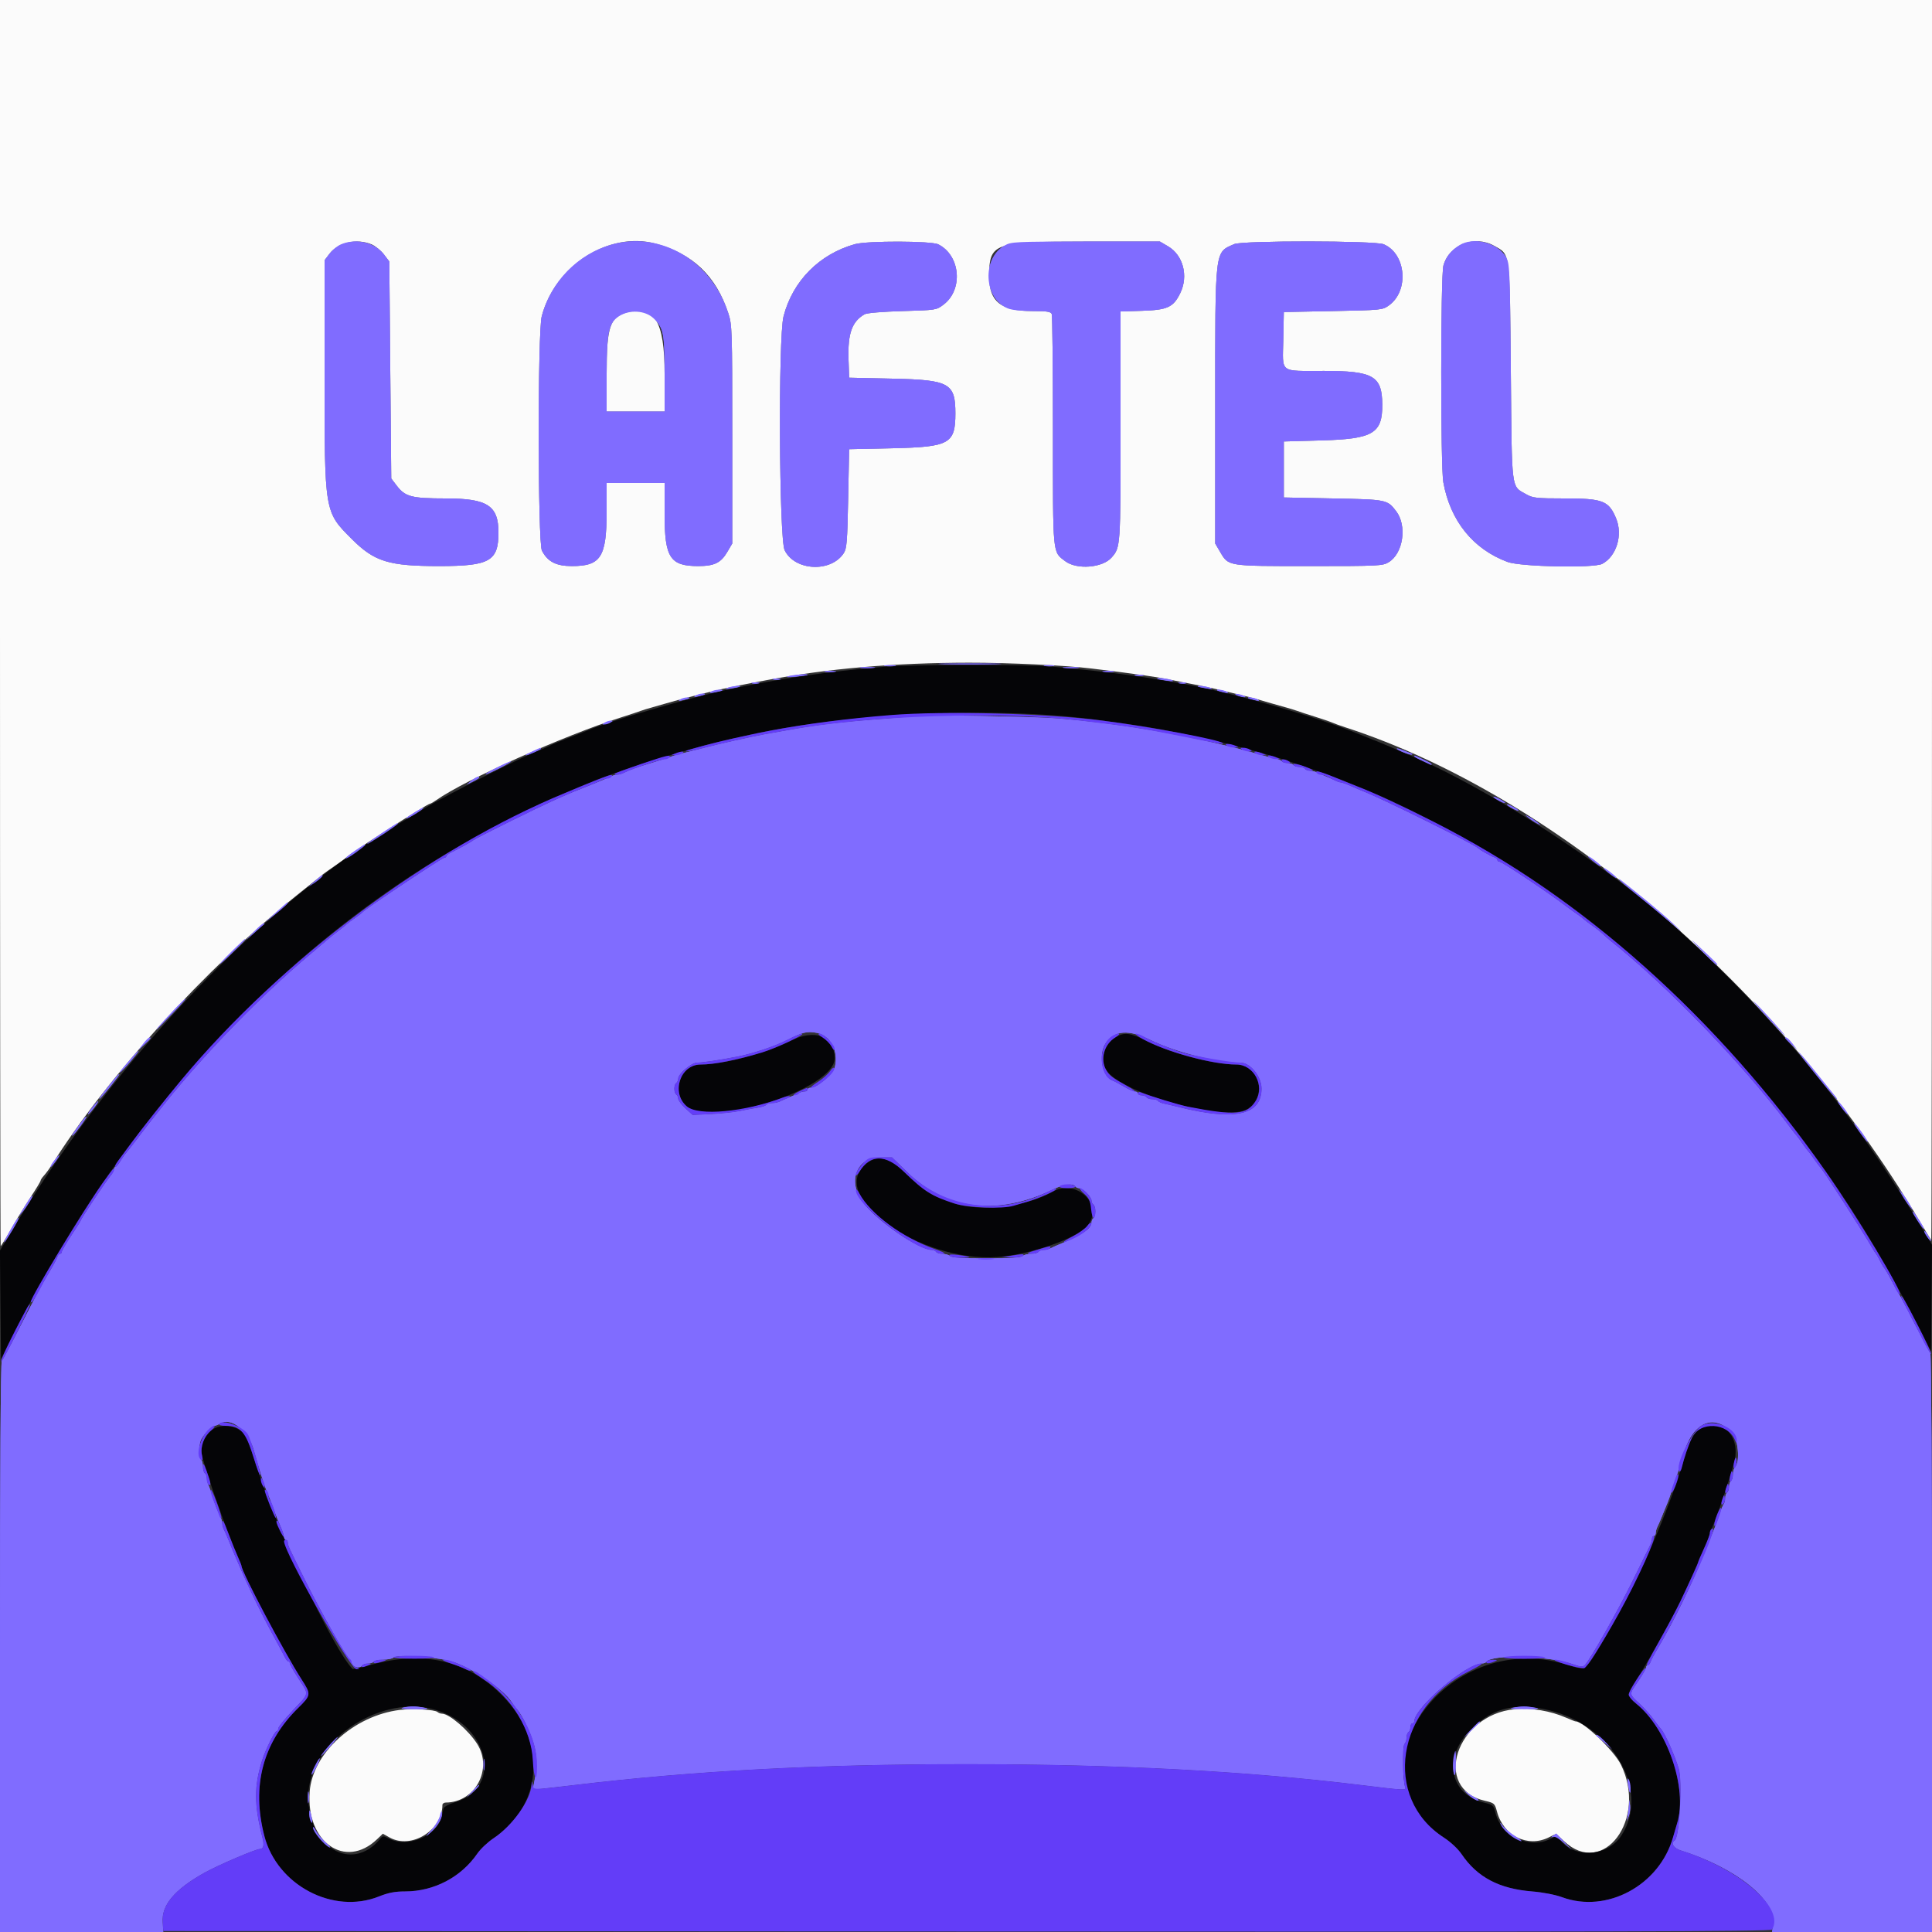 <svg id="svg" version="1.1" xmlns="http://www.w3.org/2000/svg" xmlns:xlink="http://www.w3.org/1999/xlink" width="400" height="400" viewBox="0, 0, 400,400"><rect x="0" y="0" width="400" height="400" fill="#333333" stroke="none"/><g id="svgg"><path id="path0" d="M70.528 50.622 C 69.829 50.929,68.794 51.786,68.228 52.527 L 67.200 53.876 67.200 77.843 C 67.200 106.141,67.164 105.926,72.819 111.581 C 77.530 116.292,80.464 117.200,90.962 117.199 C 101.391 117.197,103.200 116.170,103.200 110.254 C 103.200 104.683,100.907 103.200,92.294 103.200 C 85.203 103.200,83.895 102.857,82.124 100.536 L 81.000 99.063 80.800 76.600 L 80.600 54.137 79.476 52.664 C 77.574 50.171,73.619 49.269,70.528 50.622 M126.707 50.617 C 119.696 52.534,114.024 58.332,112.161 65.486 C 111.303 68.780,111.337 112.332,112.200 113.999 C 113.391 116.304,115.139 117.200,118.438 117.199 C 124.374 117.196,125.578 115.327,125.591 106.100 L 125.600 100.000 131.600 100.000 L 137.600 100.000 137.601 106.500 C 137.604 115.441,138.738 117.195,144.520 117.199 C 147.885 117.200,149.250 116.540,150.584 114.263 L 151.600 112.530 151.600 89.931 C 151.600 68.120,151.571 67.244,150.768 64.797 C 147.205 53.943,136.853 47.843,126.707 50.617 M177.000 50.552 C 169.626 52.616,164.122 58.181,162.229 65.490 C 161.108 69.814,161.303 111.534,162.455 113.913 C 164.534 118.208,172.019 118.591,174.678 114.538 C 175.311 113.573,175.425 112.182,175.600 103.219 L 175.800 93.000 184.872 92.800 C 196.569 92.542,197.800 91.857,197.800 85.600 C 197.800 79.343,196.569 78.658,184.872 78.400 L 175.800 78.200 175.676 74.400 C 175.500 69.053,176.385 66.568,179.000 65.067 C 179.476 64.794,182.652 64.525,186.832 64.404 C 193.826 64.201,193.871 64.194,195.374 63.047 C 199.465 59.926,198.834 52.872,194.259 50.590 C 192.812 49.868,179.549 49.839,177.000 50.552 M208.000 50.831 C 203.249 53.587,203.662 61.763,208.657 63.850 C 209.459 64.185,211.449 64.400,213.744 64.400 C 216.813 64.400,217.560 64.518,217.757 65.033 C 217.891 65.381,218.000 76.280,218.000 89.253 C 218.000 115.265,217.896 114.165,220.537 116.179 C 222.915 117.993,228.254 117.580,230.135 115.437 C 231.999 113.316,232.000 113.296,232.000 88.194 L 232.000 64.486 236.500 64.343 C 241.723 64.176,242.945 63.605,244.366 60.671 C 246.084 57.121,244.958 52.829,241.826 50.994 L 240.130 50.000 224.765 50.009 C 210.058 50.018,209.340 50.053,208.000 50.831 M255.536 50.538 C 251.448 52.355,251.600 51.064,251.600 83.914 L 251.600 112.530 252.616 114.263 C 254.366 117.250,254.054 117.200,271.080 117.199 C 285.552 117.197,286.257 117.162,287.527 116.388 C 290.522 114.562,291.353 108.850,289.061 105.844 C 287.228 103.441,287.115 103.418,276.000 103.200 L 265.800 103.000 265.800 97.200 L 265.800 91.400 273.600 91.182 C 284.265 90.883,286.217 89.735,286.184 83.779 C 286.151 77.847,284.347 76.802,274.120 76.794 C 264.754 76.786,265.553 77.395,265.689 70.369 L 265.800 64.600 276.000 64.400 C 285.972 64.204,286.230 64.179,287.547 63.240 C 291.784 60.217,291.123 52.516,286.459 50.567 C 284.664 49.817,257.217 49.791,255.536 50.538 M302.200 50.748 C 300.394 51.870,299.325 53.223,298.841 55.000 C 298.252 57.160,298.238 96.550,298.825 99.827 C 300.258 107.826,304.974 113.685,312.115 116.340 C 314.825 117.347,329.995 117.654,331.726 116.737 C 334.685 115.170,336.024 110.748,334.585 107.302 C 333.067 103.669,331.845 103.200,323.893 103.200 C 318.175 103.200,317.357 103.114,316.054 102.373 C 312.817 100.532,313.025 102.152,312.800 77.000 C 312.606 55.307,312.574 54.556,311.778 53.200 C 310.056 50.269,305.039 48.985,302.200 50.748 M135.315 65.904 C 137.382 67.873,137.600 68.976,137.600 77.449 L 137.600 85.200 131.600 85.200 L 125.600 85.200 125.600 77.326 C 125.600 68.775,126.007 66.874,128.136 65.479 C 130.309 64.055,133.577 64.249,135.315 65.904 M195.500 137.499 C 198.415 137.567,203.185 137.567,206.100 137.499 C 209.015 137.431,206.630 137.375,200.800 137.375 C 194.970 137.375,192.585 137.431,195.500 137.499 M183.305 137.887 C 183.914 137.979,184.814 137.977,185.305 137.882 C 185.797 137.787,185.300 137.711,184.200 137.714 C 183.100 137.717,182.697 137.795,183.305 137.887 M216.300 137.882 C 216.795 137.978,217.605 137.978,218.100 137.882 C 218.595 137.787,218.190 137.709,217.200 137.709 C 216.210 137.709,215.805 137.787,216.300 137.882 M178.300 138.289 C 179.015 138.378,180.185 138.378,180.900 138.289 C 181.615 138.201,181.030 138.128,179.600 138.128 C 178.170 138.128,177.585 138.201,178.300 138.289 M220.291 138.289 C 221.001 138.377,222.261 138.379,223.091 138.292 C 223.921 138.205,223.340 138.133,221.800 138.131 C 220.260 138.129,219.581 138.200,220.291 138.289 M170.905 139.087 C 171.514 139.179,172.414 139.177,172.905 139.082 C 173.397 138.987,172.900 138.911,171.800 138.914 C 170.700 138.917,170.297 138.995,170.905 139.087 M228.505 139.087 C 229.114 139.179,230.014 139.177,230.505 139.082 C 230.997 138.987,230.500 138.911,229.400 138.914 C 228.300 138.917,227.897 138.995,228.505 139.087 M163.200 140.007 C 162.579 140.211,163.109 140.251,164.600 140.112 C 165.920 139.989,167.075 139.824,167.167 139.744 C 167.489 139.465,164.188 139.684,163.200 140.007 M235.105 139.883 C 235.602 139.979,236.322 139.975,236.705 139.875 C 237.087 139.775,236.680 139.696,235.800 139.701 C 234.920 139.705,234.607 139.787,235.105 139.883 M160.100 140.676 C 160.485 140.776,161.115 140.776,161.500 140.676 C 161.885 140.575,161.570 140.493,160.800 140.493 C 160.030 140.493,159.715 140.575,160.100 140.676 M239.633 140.544 C 239.725 140.624,240.610 140.796,241.600 140.927 C 242.802 141.086,243.134 141.047,242.600 140.810 C 241.836 140.472,239.286 140.243,239.633 140.544 M155.700 141.476 C 156.085 141.576,156.715 141.576,157.100 141.476 C 157.485 141.375,157.170 141.293,156.400 141.293 C 155.630 141.293,155.315 141.375,155.700 141.476 M244.100 141.476 C 244.485 141.576,245.115 141.576,245.500 141.476 C 245.885 141.375,245.570 141.293,244.800 141.293 C 244.030 141.293,243.715 141.375,244.100 141.476 M150.600 142.419 C 150.042 142.671,150.285 142.707,151.400 142.538 C 152.280 142.404,153.075 142.228,153.167 142.147 C 153.510 141.844,151.368 142.071,150.600 142.419 M248.033 142.147 C 248.125 142.228,248.920 142.404,249.800 142.538 C 250.915 142.707,251.158 142.671,250.600 142.419 C 249.832 142.071,247.690 141.844,248.033 142.147 M147.200 143.206 C 146.778 143.482,147.015 143.523,148.000 143.342 C 149.725 143.025,150.051 142.798,148.767 142.806 C 148.235 142.809,147.530 142.989,147.200 143.206 M252.033 142.944 C 252.125 143.023,252.740 143.208,253.400 143.356 C 254.276 143.552,254.438 143.515,254.000 143.218 C 253.460 142.853,251.632 142.598,252.033 142.944 M144.000 144.018 C 143.562 144.315,143.724 144.352,144.600 144.156 C 146.071 143.827,146.390 143.598,145.367 143.606 C 144.945 143.609,144.330 143.795,144.000 144.018 M256.200 144.000 C 256.640 144.189,257.270 144.344,257.600 144.344 C 257.978 144.344,257.904 144.217,257.400 144.000 C 256.960 143.811,256.330 143.656,256.000 143.656 C 255.622 143.656,255.696 143.783,256.200 144.000 M140.800 144.818 C 140.362 145.115,140.524 145.152,141.400 144.956 C 142.871 144.627,143.190 144.398,142.167 144.406 C 141.745 144.409,141.130 144.595,140.800 144.818 M258.433 144.544 C 258.525 144.623,259.140 144.808,259.800 144.956 C 260.676 145.152,260.838 145.115,260.400 144.818 C 259.860 144.453,258.032 144.198,258.433 144.544 M189.600 148.219 C 189.270 148.310,186.390 148.578,183.200 148.812 C 174.296 149.467,169.022 150.089,163.000 151.193 C 161.680 151.436,159.589 151.806,158.353 152.017 C 156.070 152.407,148.153 154.180,145.600 154.873 C 144.830 155.082,143.570 155.407,142.800 155.596 C 140.359 156.192,139.422 156.458,138.600 156.786 C 138.160 156.961,136.450 157.508,134.800 158.000 C 131.750 158.910,130.351 159.413,129.105 160.047 C 128.723 160.241,128.136 160.400,127.800 160.400 C 127.464 160.400,126.877 160.559,126.495 160.753 C 126.113 160.948,125.305 161.308,124.700 161.553 C 124.095 161.799,123.105 162.204,122.500 162.454 C 121.895 162.703,120.995 163.063,120.500 163.254 C 116.779 164.686,113.054 166.393,105.417 170.164 C 101.448 172.124,98.110 173.834,98.000 173.964 C 97.810 174.188,95.238 175.609,93.303 176.560 C 92.810 176.802,92.405 177.135,92.403 177.300 C 92.401 177.465,92.204 177.600,91.965 177.600 C 91.545 177.600,75.605 188.218,75.200 188.767 C 75.090 188.916,74.370 189.474,73.600 190.006 C 72.830 190.538,72.004 191.160,71.763 191.387 C 71.523 191.614,70.730 192.250,70.000 192.800 C 69.270 193.350,68.477 193.980,68.237 194.200 C 67.996 194.420,66.188 195.950,64.217 197.600 C 54.202 205.986,42.335 218.172,34.029 228.600 C 30.185 233.426,30.437 233.103,28.400 235.809 C 27.410 237.124,26.381 238.432,26.114 238.715 C 25.847 238.998,25.313 239.763,24.928 240.415 C 24.543 241.067,24.086 241.600,23.914 241.600 C 23.741 241.600,23.600 241.836,23.600 242.125 C 23.600 242.413,23.285 242.999,22.900 243.427 C 22.150 244.259,16.800 252.277,16.800 252.567 C 16.800 252.663,15.900 254.100,14.800 255.761 C 13.700 257.422,12.800 258.966,12.800 259.191 C 12.800 259.416,12.641 259.600,12.447 259.600 C 12.252 259.600,11.990 259.915,11.864 260.300 C 11.738 260.685,11.149 261.810,10.555 262.800 C 8.831 265.674,7.275 268.576,3.904 275.200 C 2.169 278.610,0.580 281.571,0.374 281.780 C 0.145 282.013,0.000 305.016,0.000 341.080 L 0.000 400.000 16.900 400.000 L 33.800 400.000 33.661 398.001 C 33.412 394.400,36.117 391.187,42.316 387.720 C 45.140 386.141,52.946 382.800,53.811 382.800 C 54.559 382.800,54.722 382.009,54.308 380.400 C 52.577 373.670,52.569 369.763,54.277 364.400 C 55.003 362.120,56.867 358.400,57.284 358.400 C 57.458 358.400,57.600 358.152,57.600 357.849 C 57.600 357.545,58.944 355.880,60.586 354.149 C 64.132 350.410,64.024 350.996,61.800 347.558 C 60.810 346.027,60.000 344.601,60.000 344.388 C 60.000 344.174,59.865 343.999,59.700 343.997 C 59.535 343.995,59.201 343.590,58.959 343.097 C 58.716 342.604,57.924 341.120,57.200 339.800 C 53.358 332.802,50.388 326.501,47.111 318.400 C 46.889 317.850,46.548 317.087,46.353 316.705 C 46.159 316.323,46.000 315.736,46.000 315.400 C 46.000 315.064,45.841 314.477,45.647 314.095 C 45.014 312.851,44.462 311.431,43.977 309.800 C 43.716 308.920,43.344 307.887,43.151 307.505 C 42.958 307.123,42.800 306.459,42.800 306.029 C 42.800 305.599,42.620 305.136,42.400 305.000 C 42.180 304.864,42.000 304.234,42.000 303.600 C 42.000 302.966,41.820 302.336,41.600 302.200 C 41.035 301.851,41.103 298.959,41.700 297.917 C 42.398 296.699,43.881 295.200,44.387 295.200 C 44.620 295.200,45.153 294.986,45.572 294.725 C 47.808 293.328,51.445 296.194,52.567 300.238 C 53.564 303.834,54.734 307.568,55.216 308.700 C 55.860 310.211,56.297 311.336,56.807 312.800 C 57.075 313.570,57.633 314.963,58.047 315.896 C 58.461 316.828,58.800 317.863,58.800 318.196 C 58.800 318.528,58.980 318.800,59.200 318.800 C 59.420 318.800,59.600 319.053,59.600 319.362 C 59.600 319.941,59.728 320.221,63.095 327.000 C 66.350 333.555,71.595 342.887,72.426 343.600 C 72.554 343.710,72.775 344.115,72.917 344.500 C 73.195 345.254,74.595 345.455,75.000 344.800 C 75.136 344.580,75.676 344.400,76.200 344.400 C 76.724 344.400,77.264 344.220,77.400 344.000 C 77.536 343.780,78.411 343.600,79.344 343.600 C 80.277 343.600,81.232 343.408,81.468 343.172 C 82.254 342.386,91.226 343.100,94.200 344.184 C 98.285 345.675,104.330 349.873,105.889 352.303 C 106.277 352.906,106.886 353.723,107.243 354.118 C 107.600 354.512,108.299 355.682,108.797 356.718 C 111.186 361.690,111.558 364.300,110.568 369.160 L 110.291 370.521 112.646 370.277 C 113.941 370.143,116.620 369.838,118.600 369.601 C 143.417 366.621,169.148 365.245,200.000 365.247 C 231.468 365.249,258.326 366.675,282.200 369.611 C 290.712 370.658,291.246 370.683,290.922 370.016 C 290.423 368.986,290.298 361.542,290.772 361.068 C 291.008 360.832,291.200 360.237,291.200 359.744 C 291.200 359.251,291.380 358.736,291.600 358.600 C 291.820 358.464,292.000 358.003,292.000 357.576 C 292.000 357.149,292.180 356.800,292.400 356.800 C 292.620 356.800,292.800 356.607,292.800 356.372 C 292.800 353.569,303.536 344.400,306.817 344.400 C 307.222 344.400,307.652 344.239,307.774 344.042 C 308.746 342.469,320.794 342.818,325.709 344.561 C 327.273 345.116,327.711 345.144,328.127 344.719 C 329.246 343.576,334.997 333.418,338.045 327.200 C 339.825 323.570,341.443 320.287,341.640 319.905 C 341.838 319.523,342.000 318.938,342.000 318.605 C 342.000 318.272,342.180 318.000,342.400 318.000 C 342.620 318.000,342.800 317.728,342.800 317.395 C 342.800 317.062,342.959 316.477,343.153 316.095 C 343.348 315.713,343.684 314.950,343.900 314.400 C 344.116 313.850,344.521 312.860,344.800 312.200 C 345.483 310.584,345.801 309.694,346.371 307.800 C 346.636 306.920,347.002 305.840,347.185 305.400 C 347.368 304.960,347.941 303.106,348.459 301.279 C 350.375 294.518,354.652 292.510,358.583 296.525 C 359.861 297.832,360.314 302.646,359.257 303.703 C 359.006 303.954,358.800 304.653,358.800 305.256 C 358.800 305.859,358.620 306.464,358.400 306.600 C 358.180 306.736,358.000 307.276,358.000 307.800 C 358.000 308.324,357.820 308.864,357.600 309.000 C 357.380 309.136,357.200 309.651,357.200 310.144 C 357.200 310.637,357.057 311.211,356.882 311.420 C 356.707 311.629,356.335 312.520,356.055 313.400 C 355.776 314.280,355.397 315.360,355.214 315.800 C 355.032 316.240,354.125 318.490,353.200 320.800 C 350.270 328.118,346.498 335.844,343.045 341.600 C 342.451 342.590,341.862 343.715,341.736 344.100 C 341.610 344.485,341.348 344.800,341.153 344.800 C 340.959 344.800,340.800 345.003,340.800 345.251 C 340.800 345.500,340.080 346.758,339.200 348.047 C 337.235 350.926,337.213 350.592,339.517 352.780 C 340.571 353.781,341.870 355.230,342.404 356.000 C 342.937 356.770,343.591 357.624,343.857 357.898 C 344.664 358.732,346.744 363.368,347.582 366.200 C 348.369 368.862,347.725 380.428,346.756 381.027 C 345.855 381.584,346.474 382.628,347.982 383.099 C 359.241 386.613,367.657 393.266,367.100 398.211 L 366.898 400.000 383.449 400.000 L 400.000 400.000 400.000 340.280 C 400.000 306.811,399.846 280.393,399.651 280.180 C 399.459 279.971,397.977 277.190,396.358 274.000 C 394.738 270.810,393.320 268.110,393.207 268.000 C 393.093 267.890,392.626 267.080,392.170 266.200 C 391.094 264.127,390.251 262.651,389.999 262.400 C 389.889 262.290,389.529 261.660,389.200 261.000 C 388.871 260.340,388.511 259.710,388.401 259.600 C 388.290 259.490,387.942 258.950,387.627 258.400 C 385.644 254.936,377.341 242.054,376.800 241.600 C 376.669 241.490,376.129 240.770,375.600 240.000 C 375.071 239.230,374.531 238.510,374.400 238.400 C 374.269 238.290,373.729 237.570,373.200 236.800 C 372.671 236.030,372.139 235.310,372.018 235.200 C 371.897 235.090,370.991 233.920,370.005 232.600 C 360.822 220.309,345.088 204.036,333.455 194.800 C 333.040 194.470,332.317 193.836,331.850 193.391 C 331.382 192.947,330.370 192.145,329.600 191.611 C 328.830 191.076,328.110 190.531,328.000 190.400 C 327.890 190.269,327.170 189.725,326.400 189.192 C 325.630 188.658,324.820 188.079,324.600 187.905 C 321.486 185.439,310.979 178.400,310.412 178.400 C 310.185 178.400,310.000 178.241,310.000 178.047 C 310.000 177.852,309.685 177.593,309.300 177.471 C 308.615 177.254,306.396 175.996,306.000 175.600 C 305.178 174.778,286.386 165.454,282.600 163.989 C 282.160 163.819,280.947 163.302,279.904 162.840 C 278.862 162.378,277.824 162.000,277.599 162.000 C 277.374 162.000,276.877 161.841,276.495 161.647 C 276.113 161.452,275.260 161.071,274.600 160.800 C 273.940 160.529,273.087 160.148,272.705 159.953 C 272.323 159.759,271.659 159.600,271.229 159.600 C 270.799 159.600,270.336 159.420,270.200 159.200 C 270.064 158.980,269.524 158.800,269.000 158.800 C 268.476 158.800,267.936 158.620,267.800 158.400 C 267.664 158.180,267.124 158.000,266.600 158.000 C 266.076 158.000,265.549 157.841,265.429 157.646 C 265.308 157.451,264.713 157.196,264.105 157.079 C 263.497 156.962,262.370 156.681,261.600 156.455 C 259.172 155.744,257.048 155.158,255.600 154.803 C 243.094 151.727,231.703 149.837,219.200 148.762 C 214.742 148.379,190.615 147.936,189.600 148.219 M125.200 149.600 C 124.667 149.945,124.667 149.988,125.200 149.988 C 125.530 149.988,126.070 149.813,126.400 149.600 C 126.933 149.255,126.933 149.212,126.400 149.212 C 126.070 149.212,125.530 149.387,125.200 149.600 M110.200 155.578 C 109.320 155.995,108.713 156.350,108.851 156.368 C 109.240 156.418,112.000 155.214,112.000 154.995 C 112.000 154.727,111.999 154.727,110.200 155.578 M289.200 154.989 C 289.200 155.306,292.100 156.433,292.328 156.205 C 292.441 156.092,292.435 156.000,292.316 156.000 C 292.196 156.000,291.446 155.728,290.649 155.395 C 289.852 155.062,289.200 154.879,289.200 154.989 M292.800 156.558 C 292.800 156.670,293.475 157.071,294.300 157.448 C 295.125 157.826,295.935 158.205,296.100 158.291 C 296.265 158.377,296.400 158.355,296.400 158.242 C 296.400 158.130,295.725 157.729,294.900 157.352 C 294.075 156.974,293.265 156.595,293.100 156.509 C 292.935 156.423,292.800 156.445,292.800 156.558 M102.908 158.888 C 101.538 159.582,100.480 160.213,100.558 160.291 C 100.635 160.369,101.937 159.801,103.449 159.030 C 104.962 158.258,106.020 157.627,105.800 157.627 C 105.580 157.626,104.279 158.194,102.908 158.888 M97.600 161.633 L 96.600 162.448 97.900 161.814 C 98.615 161.465,99.200 161.094,99.200 160.990 C 99.200 160.592,98.563 160.848,97.600 161.633 M309.200 164.979 C 309.200 165.089,309.740 165.459,310.400 165.800 C 311.060 166.141,311.600 166.331,311.600 166.221 C 311.600 166.111,311.060 165.741,310.400 165.400 C 309.740 165.059,309.200 164.869,309.200 164.979 M312.000 166.579 C 312.000 166.689,312.540 167.059,313.200 167.400 C 313.860 167.741,314.400 167.931,314.400 167.821 C 314.400 167.711,313.860 167.341,313.200 167.000 C 312.540 166.659,312.000 166.469,312.000 166.579 M85.896 168.150 C 83.975 169.331,83.438 169.889,85.000 169.081 C 86.254 168.433,87.945 167.226,87.600 167.225 C 87.490 167.225,86.723 167.641,85.896 168.150 M316.600 169.407 C 317.040 169.766,317.760 170.235,318.200 170.451 L 319.000 170.844 318.200 170.193 C 317.760 169.834,317.040 169.365,316.600 169.149 L 315.800 168.756 316.600 169.407 M79.396 172.252 C 76.560 174.131,74.801 175.564,77.000 174.205 C 80.647 171.950,82.804 170.400,82.296 170.400 C 82.238 170.400,80.933 171.233,79.396 172.252 M73.507 176.126 C 72.466 176.826,71.611 177.535,71.607 177.699 C 71.603 177.864,72.500 177.352,73.600 176.562 C 74.700 175.772,75.600 175.052,75.600 174.962 C 75.600 174.721,75.558 174.745,73.507 176.126 M328.800 177.325 C 328.800 177.424,329.461 178.009,330.268 178.625 C 331.076 179.241,331.611 179.541,331.456 179.291 C 331.140 178.779,328.800 177.047,328.800 177.325 M332.000 179.725 C 332.000 179.824,332.661 180.409,333.468 181.025 C 334.276 181.641,334.811 181.941,334.656 181.691 C 334.340 181.179,332.000 179.447,332.000 179.725 M65.185 182.432 L 63.800 183.663 65.088 182.813 C 66.230 182.059,67.093 181.200,66.708 181.200 C 66.632 181.200,65.947 181.754,65.185 182.432 M335.200 182.085 C 335.200 182.186,336.861 183.603,338.891 185.234 C 340.921 186.865,344.026 189.429,345.791 190.931 C 348.553 193.281,348.666 193.346,346.600 191.395 C 345.280 190.149,342.400 187.678,340.200 185.905 C 335.074 181.774,335.200 181.870,335.200 182.085 M57.200 188.857 L 55.000 190.889 57.099 189.208 C 58.939 187.734,59.913 186.773,59.524 186.813 C 59.456 186.820,58.410 187.740,57.200 188.857 M52.581 192.900 L 51.000 194.600 52.794 193.000 C 53.780 192.120,54.665 191.355,54.761 191.300 C 54.856 191.245,54.760 191.200,54.548 191.200 C 54.336 191.200,53.451 191.965,52.581 192.900 M352.179 196.690 C 353.927 198.497,355.431 199.902,355.521 199.812 C 355.690 199.644,355.387 199.337,351.366 195.602 C 349.731 194.083,349.982 194.419,352.179 196.690 M48.400 196.546 C 47.190 197.718,45.940 199.019,45.623 199.438 C 45.306 199.857,46.341 198.945,47.923 197.411 C 50.551 194.863,50.993 194.384,50.700 194.408 C 50.645 194.412,49.610 195.375,48.400 196.546 M36.182 208.900 C 33.154 212.095,31.033 214.598,33.376 212.212 C 36.774 208.750,38.574 206.800,38.370 206.800 C 38.261 206.800,37.277 207.745,36.182 208.900 M365.776 210.500 C 367.729 212.645,369.407 214.400,369.505 214.400 C 369.757 214.400,364.293 208.374,363.159 207.400 C 362.646 206.960,363.824 208.355,365.776 210.500 M169.174 213.855 C 171.944 214.409,173.606 217.521,172.879 220.795 C 172.547 222.292,169.265 225.194,167.900 225.198 C 167.515 225.199,167.200 225.380,167.200 225.600 C 167.200 225.820,166.928 226.000,166.595 226.000 C 166.262 226.000,165.677 226.159,165.295 226.353 C 164.913 226.548,164.060 226.929,163.400 227.200 C 162.740 227.471,161.887 227.852,161.505 228.047 C 161.123 228.241,160.369 228.400,159.829 228.400 C 159.289 228.400,158.748 228.561,158.626 228.758 C 158.505 228.955,157.729 229.215,156.903 229.337 C 156.076 229.459,154.410 229.768,153.200 230.022 C 151.990 230.277,149.290 230.567,147.200 230.666 L 143.400 230.846 141.900 229.469 C 141.075 228.712,140.400 227.812,140.400 227.470 C 140.400 227.127,140.220 226.736,140.000 226.600 C 139.780 226.464,139.600 225.924,139.600 225.400 C 139.600 224.876,139.780 224.336,140.000 224.200 C 140.220 224.064,140.400 223.661,140.400 223.305 C 140.400 222.326,143.147 220.000,144.304 220.000 C 145.382 220.000,149.235 219.419,152.800 218.719 C 155.887 218.113,160.471 216.581,162.923 215.336 C 166.199 213.672,167.143 213.449,169.174 213.855 M238.282 215.339 C 243.321 217.814,252.026 220.000,256.846 220.000 C 258.877 220.000,261.200 222.881,261.200 225.400 C 261.200 230.890,255.619 232.124,244.000 229.203 C 243.010 228.954,241.703 228.651,241.095 228.529 C 240.487 228.407,239.892 228.149,239.771 227.954 C 239.651 227.759,239.124 227.600,238.600 227.600 C 238.076 227.600,237.536 227.420,237.400 227.200 C 237.264 226.980,236.803 226.800,236.376 226.800 C 235.949 226.800,235.600 226.620,235.600 226.400 C 235.600 226.180,235.335 226.000,235.011 226.000 C 234.687 226.000,233.652 225.542,232.711 224.982 C 231.770 224.423,230.730 223.873,230.400 223.762 C 228.183 223.011,227.298 218.363,228.914 215.959 C 230.710 213.287,233.702 213.089,238.282 215.339 M29.626 216.122 L 28.651 217.400 29.926 216.225 C 31.251 215.003,31.403 214.785,30.900 214.822 C 30.735 214.834,30.162 215.419,29.626 216.122 M369.600 214.925 C 369.600 214.994,370.173 215.579,370.874 216.225 L 372.149 217.400 371.174 216.122 C 370.347 215.037,369.600 214.469,369.600 214.925 M27.568 218.700 C 25.209 221.343,24.674 222.000,24.882 222.000 C 25.003 222.000,25.949 221.010,26.982 219.800 C 28.896 217.560,29.355 216.698,27.568 218.700 M376.036 222.567 C 378.273 225.335,380.198 227.600,380.313 227.600 C 380.429 227.600,380.256 227.285,379.928 226.900 C 379.601 226.515,377.862 224.365,376.065 222.123 C 374.268 219.881,372.612 217.931,372.384 217.790 C 372.156 217.649,373.800 219.799,376.036 222.567 M23.932 223.100 C 22.116 225.249,20.257 227.721,20.621 227.502 C 21.102 227.214,24.940 222.400,24.689 222.400 C 24.598 222.400,24.258 222.715,23.932 223.100 M18.975 229.468 C 18.359 230.276,18.059 230.811,18.309 230.656 C 18.821 230.340,20.553 228.000,20.275 228.000 C 20.176 228.000,19.591 228.661,18.975 229.468 M381.191 229.188 C 381.657 229.841,382.242 230.502,382.491 230.656 C 382.741 230.811,382.441 230.276,381.825 229.468 C 380.488 227.715,379.984 227.492,381.191 229.188 M17.315 231.700 C 15.581 233.967,14.666 235.320,15.009 235.113 C 15.481 234.827,18.137 231.200,17.874 231.200 C 17.777 231.200,17.526 231.425,17.315 231.700 M385.008 234.358 C 385.815 235.481,386.557 236.400,386.657 236.400 C 386.932 236.400,384.452 232.880,383.966 232.579 C 383.732 232.435,384.201 233.235,385.008 234.358 M11.523 239.900 C 10.818 240.721,10.290 241.600,10.501 241.600 C 10.583 241.600,11.049 241.060,11.537 240.400 C 12.501 239.096,12.492 238.772,11.523 239.900 M187.923 242.749 C 195.911 250.515,206.627 251.765,217.975 246.256 C 220.210 245.171,222.164 244.894,222.600 245.600 C 222.736 245.820,223.115 246.000,223.442 246.000 C 224.212 246.000,226.000 247.788,226.000 248.558 C 226.000 248.885,226.180 249.264,226.400 249.400 C 226.620 249.536,226.800 250.166,226.800 250.800 C 226.800 251.434,226.620 252.064,226.400 252.200 C 226.180 252.336,226.000 252.714,226.000 253.041 C 226.000 254.386,224.068 255.706,219.200 257.687 C 218.650 257.910,217.887 258.252,217.505 258.447 C 217.123 258.641,216.459 258.800,216.029 258.800 C 215.599 258.800,215.136 258.980,215.000 259.200 C 214.864 259.420,214.169 259.600,213.456 259.600 C 212.743 259.600,211.947 259.813,211.686 260.074 C 211.357 260.403,209.069 260.547,204.200 260.547 C 199.331 260.547,197.043 260.403,196.714 260.074 C 196.453 259.813,195.747 259.600,195.144 259.600 C 194.541 259.600,193.936 259.420,193.800 259.200 C 193.664 258.980,193.276 258.800,192.937 258.800 C 190.324 258.800,181.865 253.030,178.807 249.161 C 175.349 244.787,177.211 239.607,182.242 239.602 L 184.684 239.600 187.923 242.749 M393.809 247.426 C 394.181 248.101,394.841 249.091,395.276 249.626 L 396.067 250.600 395.391 249.374 C 395.019 248.699,394.359 247.709,393.924 247.174 L 393.133 246.200 393.809 247.426 M5.846 248.600 C 5.491 249.150,4.909 250.095,4.553 250.700 L 3.905 251.800 4.710 250.826 C 5.660 249.676,6.921 247.600,6.669 247.600 C 6.571 247.600,6.201 248.050,5.846 248.600 M396.000 250.920 C 396.000 251.304,398.045 254.400,398.299 254.400 C 398.478 254.400,397.841 253.319,396.539 251.411 C 396.242 250.977,396.000 250.756,396.000 250.920 M2.704 253.682 C 0.316 257.810,0.252 258.528,2.622 254.592 C 3.387 253.321,3.942 252.209,3.855 252.122 C 3.768 252.035,3.250 252.737,2.704 253.682 M398.415 255.000 C 398.417 255.220,398.786 255.850,399.236 256.400 C 399.779 257.064,399.915 257.131,399.640 256.600 C 398.966 255.295,398.412 254.572,398.415 255.000 M83.400 353.570 C 82.655 353.742,83.566 353.850,85.800 353.856 C 88.592 353.864,89.041 353.796,87.800 353.556 C 85.922 353.192,85.033 353.195,83.400 353.570 M313.200 353.576 C 312.297 353.751,313.148 353.849,315.600 353.853 C 318.474 353.858,319.010 353.785,317.800 353.553 C 315.949 353.198,315.134 353.202,313.200 353.576 M304.581 358.100 L 303.000 359.800 304.700 358.219 C 305.635 357.349,306.400 356.584,306.400 356.519 C 306.400 356.216,306.052 356.519,304.581 358.100 M330.438 359.300 C 330.532 359.355,331.327 360.030,332.204 360.800 L 333.800 362.200 332.422 360.700 C 331.663 359.875,330.868 359.200,330.655 359.200 C 330.441 359.200,330.344 359.245,330.438 359.300 M68.558 360.900 C 67.331 362.229,65.897 364.122,66.663 363.400 C 67.517 362.595,70.088 359.600,69.925 359.600 C 69.833 359.600,69.217 360.185,68.558 360.900 M301.052 363.300 C 300.720 364.540,300.751 366.903,301.106 367.460 C 301.268 367.713,301.401 366.678,301.402 365.160 C 301.404 362.087,301.393 362.028,301.052 363.300 M100.114 365.400 C 100.117 366.500,100.195 366.903,100.287 366.295 C 100.379 365.686,100.377 364.786,100.282 364.295 C 100.187 363.803,100.111 364.300,100.114 365.400 M65.180 365.639 C 64.720 366.540,64.413 367.346,64.497 367.430 C 64.581 367.514,65.041 366.776,65.519 365.791 C 66.609 363.547,66.315 363.415,65.180 365.639 M337.068 369.400 C 337.371 371.377,337.602 371.714,337.594 370.167 C 337.591 369.525,337.416 368.730,337.205 368.400 C 336.945 367.991,336.901 368.310,337.068 369.400 M97.775 370.900 L 96.600 372.200 97.900 371.025 C 99.112 369.930,99.384 369.600,99.075 369.600 C 99.006 369.600,98.421 370.185,97.775 370.900 M303.943 371.500 C 304.708 372.215,305.618 372.799,305.967 372.798 C 306.315 372.796,306.060 372.514,305.400 372.171 C 304.740 371.828,303.830 371.244,303.377 370.873 C 302.924 370.503,303.179 370.785,303.943 371.500 M63.714 372.200 C 63.717 373.300,63.795 373.703,63.887 373.095 C 63.979 372.486,63.977 371.586,63.882 371.095 C 63.787 370.603,63.711 371.100,63.714 372.200 M337.259 373.800 C 337.220 374.460,337.096 375.450,336.983 376.000 L 336.777 377.000 337.208 376.014 C 337.444 375.472,337.568 374.482,337.483 373.814 L 337.328 372.600 337.259 373.800 M64.006 375.633 C 64.009 376.165,64.189 376.870,64.406 377.200 C 64.682 377.622,64.723 377.385,64.542 376.400 C 64.225 374.675,63.998 374.349,64.006 375.633 M91.095 375.884 C 90.947 376.591,90.152 377.941,89.328 378.884 C 87.921 380.495,87.910 380.526,89.150 379.400 C 90.697 377.996,91.707 376.225,91.506 375.273 C 91.424 374.881,91.252 375.135,91.095 375.884 M310.752 377.800 C 311.195 378.746,312.648 380.119,313.874 380.750 C 315.531 381.604,315.352 381.197,313.573 380.069 C 312.592 379.446,311.471 378.501,311.083 377.969 C 310.608 377.317,310.500 377.262,310.752 377.800 M64.802 378.409 C 64.799 379.193,67.004 381.872,68.131 382.454 C 68.609 382.701,68.327 382.294,67.505 381.551 C 66.683 380.808,65.739 379.660,65.408 379.000 C 65.076 378.340,64.804 378.074,64.802 378.409 M321.600 380.037 C 321.067 380.414,321.067 380.441,321.600 380.279 C 321.930 380.179,322.920 380.750,323.800 381.548 L 325.400 383.000 323.819 381.300 C 322.949 380.365,322.229 379.603,322.219 379.606 C 322.208 379.609,321.930 379.803,321.600 380.037 " stroke="none" fill="#806cff" fill-rule="evenodd"></path><path id="path1" d="M0.000 129.000 C 0.000 199.950,0.064 258.000,0.142 258.000 C 0.220 258.000,1.205 256.384,2.330 254.409 C 3.455 252.434,5.281 249.451,6.388 247.780 C 7.495 246.109,8.400 244.608,8.400 244.446 C 8.400 244.284,8.720 243.802,9.112 243.375 C 9.504 242.949,10.179 242.035,10.612 241.344 C 22.119 223.003,42.580 200.486,61.600 185.234 C 64.130 183.206,66.474 181.325,66.809 181.055 C 67.144 180.785,68.314 179.954,69.409 179.208 C 70.504 178.463,71.490 177.735,71.600 177.592 C 72.163 176.856,88.451 166.400,89.034 166.400 C 89.167 166.400,89.754 166.064,90.338 165.653 C 96.337 161.432,116.763 152.289,128.600 148.527 C 130.360 147.967,132.160 147.370,132.600 147.200 C 133.040 147.030,134.210 146.670,135.200 146.399 C 136.190 146.129,137.450 145.769,138.000 145.600 C 139.014 145.288,141.017 144.752,144.100 143.967 C 148.289 142.900,150.837 142.326,154.400 141.644 C 155.610 141.413,157.500 141.052,158.600 140.842 C 171.260 138.426,185.235 137.218,200.656 137.206 C 208.939 137.200,220.561 137.752,226.000 138.411 C 235.248 139.531,239.816 140.185,242.600 140.789 C 243.480 140.980,245.280 141.337,246.600 141.582 C 249.023 142.032,251.433 142.559,254.000 143.200 C 254.770 143.392,256.300 143.762,257.400 144.021 C 259.223 144.450,260.277 144.739,263.200 145.609 C 263.750 145.773,265.010 146.129,266.000 146.399 C 266.990 146.670,268.160 147.027,268.600 147.193 C 269.040 147.359,270.660 147.888,272.200 148.368 C 273.740 148.848,275.360 149.403,275.800 149.600 C 276.240 149.798,277.488 150.248,278.573 150.600 C 322.030 164.700,369.002 205.032,397.254 252.504 C 398.594 254.757,399.761 256.675,399.846 256.767 C 399.931 256.858,400.000 199.123,400.000 128.467 L 400.000 0.000 200.000 0.000 L 0.000 0.000 0.000 129.000 M76.927 50.595 C 77.711 50.923,78.858 51.854,79.476 52.664 L 80.600 54.137 80.800 76.600 L 81.000 99.063 82.124 100.536 C 83.895 102.857,85.203 103.200,92.294 103.200 C 100.907 103.200,103.200 104.683,103.200 110.254 C 103.200 116.170,101.391 117.197,90.962 117.199 C 80.464 117.200,77.530 116.292,72.819 111.581 C 67.164 105.926,67.200 106.141,67.200 77.843 L 67.200 53.876 68.228 52.527 C 70.038 50.154,73.847 49.308,76.927 50.595 M135.754 50.444 C 143.390 52.504,148.260 57.159,150.768 64.797 C 151.571 67.244,151.600 68.120,151.600 89.931 L 151.600 112.530 150.584 114.263 C 149.250 116.540,147.885 117.200,144.520 117.199 C 138.738 117.195,137.604 115.441,137.601 106.500 L 137.600 100.000 131.600 100.000 L 125.600 100.000 125.591 106.100 C 125.578 115.327,124.374 117.196,118.438 117.199 C 115.139 117.200,113.391 116.304,112.200 113.999 C 111.337 112.332,111.303 68.780,112.161 65.486 C 114.897 54.979,126.096 47.839,135.754 50.444 M194.259 50.590 C 198.834 52.872,199.465 59.926,195.374 63.047 C 193.871 64.194,193.826 64.201,186.832 64.404 C 182.652 64.525,179.476 64.794,179.000 65.067 C 176.385 66.568,175.500 69.053,175.676 74.400 L 175.800 78.200 184.872 78.400 C 196.569 78.658,197.800 79.343,197.800 85.600 C 197.800 91.857,196.569 92.542,184.872 92.800 L 175.800 93.000 175.600 103.219 C 175.425 112.182,175.311 113.573,174.678 114.538 C 172.019 118.591,164.534 118.208,162.455 113.913 C 161.303 111.534,161.108 69.814,162.229 65.490 C 164.122 58.181,169.626 52.616,177.000 50.552 C 179.549 49.839,192.812 49.868,194.259 50.590 M241.826 50.994 C 244.958 52.829,246.084 57.121,244.366 60.671 C 242.945 63.605,241.723 64.176,236.500 64.343 L 232.000 64.486 232.000 88.194 C 232.000 113.296,231.999 113.316,230.135 115.437 C 228.254 117.580,222.915 117.993,220.537 116.179 C 217.896 114.165,218.000 115.265,218.000 89.253 C 218.000 76.280,217.891 65.381,217.757 65.033 C 217.560 64.518,216.813 64.400,213.744 64.400 C 207.255 64.400,204.800 62.452,204.800 57.303 C 204.800 50.305,205.580 50.021,224.765 50.009 L 240.130 50.000 241.826 50.994 M286.459 50.567 C 291.123 52.516,291.784 60.217,287.547 63.240 C 286.230 64.179,285.972 64.204,276.000 64.400 L 265.800 64.600 265.689 70.369 C 265.553 77.395,264.754 76.786,274.120 76.794 C 284.347 76.802,286.151 77.847,286.184 83.779 C 286.217 89.735,284.265 90.883,273.600 91.182 L 265.800 91.400 265.800 97.200 L 265.800 103.000 276.000 103.200 C 287.115 103.418,287.228 103.441,289.061 105.844 C 291.353 108.850,290.522 114.562,287.527 116.388 C 286.257 117.162,285.552 117.197,271.080 117.199 C 254.054 117.200,254.366 117.250,252.616 114.263 L 251.600 112.530 251.600 83.914 C 251.600 51.064,251.448 52.355,255.536 50.538 C 257.217 49.791,284.664 49.817,286.459 50.567 M309.378 50.907 C 312.717 52.798,312.574 51.706,312.800 77.000 C 313.025 102.152,312.817 100.532,316.054 102.373 C 317.357 103.114,318.175 103.200,323.893 103.200 C 331.845 103.200,333.067 103.669,334.585 107.302 C 336.024 110.748,334.685 115.170,331.726 116.737 C 329.995 117.654,314.825 117.347,312.115 116.340 C 304.974 113.685,300.258 107.826,298.825 99.827 C 298.238 96.550,298.252 57.160,298.841 55.000 C 300.033 50.627,305.283 48.587,309.378 50.907 M129.817 64.672 C 126.269 65.664,125.600 67.672,125.600 77.326 L 125.600 85.200 131.600 85.200 L 137.600 85.200 137.600 77.449 C 137.600 66.501,135.515 63.078,129.817 64.672 M82.800 354.017 C 73.249 355.211,64.719 362.944,64.115 370.958 C 63.329 381.386,71.453 387.117,78.064 380.799 L 79.266 379.651 80.645 380.425 C 85.132 382.946,91.574 378.990,91.598 373.700 C 91.599 373.425,91.915 373.199,92.300 373.198 C 98.389 373.178,102.091 366.254,98.793 361.053 C 97.002 358.230,93.006 354.800,91.508 354.800 C 91.207 354.800,90.789 354.643,90.580 354.451 C 90.037 353.953,85.390 353.694,82.800 354.017 M313.600 353.871 C 301.452 355.033,296.502 370.314,307.455 372.842 C 309.382 373.287,309.482 373.378,309.945 375.111 C 311.276 380.088,316.267 382.571,320.629 380.428 L 322.200 379.655 323.800 381.171 C 331.942 388.883,341.113 376.627,335.613 365.382 C 334.181 362.454,327.852 356.400,326.224 356.400 C 326.096 356.400,325.228 356.064,324.296 355.652 C 321.016 354.206,317.033 353.543,313.600 353.871 " stroke="none" fill="#fbfbfb" fill-rule="evenodd"></path><path id="path2" d="M182.800 138.070 C 171.596 138.990,160.900 140.564,150.300 142.854 C 142.551 144.527,125.738 149.434,121.800 151.171 C 121.360 151.365,119.470 152.110,117.600 152.826 C 115.730 153.543,114.020 154.250,113.800 154.399 C 113.580 154.548,112.320 155.090,111.000 155.604 C 107.764 156.863,91.690 165.019,88.200 167.172 C 86.660 168.122,84.811 169.236,84.090 169.648 C 55.716 185.873,24.114 218.748,2.848 254.163 L -0.012 258.926 0.094 270.163 L 0.200 281.400 2.421 277.000 C 7.035 267.862,11.236 260.480,17.221 251.000 C 20.940 245.109,27.056 236.603,32.177 230.200 C 53.368 203.702,77.468 183.726,105.002 169.834 C 111.842 166.382,113.253 165.718,117.000 164.180 C 117.880 163.819,119.140 163.285,119.800 162.993 C 127.194 159.726,142.749 154.832,152.200 152.800 C 153.080 152.611,154.610 152.278,155.600 152.060 C 176.117 147.552,206.123 146.258,226.800 148.990 C 236.689 150.297,239.862 150.828,247.400 152.439 C 253.770 153.801,262.988 156.271,267.400 157.799 C 268.280 158.103,270.620 158.913,272.600 159.599 C 274.580 160.284,277.100 161.218,278.200 161.675 C 279.300 162.131,280.560 162.643,281.000 162.812 C 290.147 166.332,304.767 173.990,315.200 180.727 C 345.115 200.043,373.719 231.460,392.107 265.200 C 392.767 266.410,393.623 267.940,394.010 268.600 C 394.397 269.260,395.859 272.050,397.257 274.800 L 399.800 279.800 399.906 268.763 L 400.012 257.726 397.211 253.075 C 383.123 229.680,367.553 210.709,347.573 192.592 C 332.671 179.078,308.130 163.138,291.600 156.234 C 290.610 155.820,288.990 155.130,288.000 154.701 C 286.184 153.913,285.147 153.487,283.500 152.854 C 283.005 152.663,282.150 152.320,281.600 152.091 C 272.925 148.479,255.066 143.359,244.900 141.570 C 239.141 140.556,237.907 140.356,234.200 139.837 C 229.546 139.185,224.081 138.584,217.577 138.009 C 212.160 137.530,188.879 137.571,182.800 138.070 M163.600 215.533 C 158.573 218.075,149.708 220.400,145.048 220.400 C 140.827 220.400,138.890 226.213,142.167 229.046 C 147.445 233.608,172.805 225.425,172.799 219.162 C 172.793 214.510,168.767 212.921,163.600 215.533 M230.919 214.784 C 228.562 216.221,227.664 219.555,229.082 221.611 C 232.468 226.524,253.772 232.365,258.281 229.616 C 262.437 227.082,260.772 220.400,255.984 220.400 C 251.238 220.400,242.614 218.142,237.506 215.562 C 234.026 213.805,232.769 213.656,230.919 214.784 M179.446 240.835 C 170.933 247.531,190.305 261.407,206.555 260.253 C 213.287 259.775,223.124 256.344,225.161 253.763 C 228.608 249.396,222.901 243.935,217.853 246.770 C 212.319 249.878,203.076 250.967,197.569 249.158 C 192.856 247.612,191.376 246.678,187.135 242.577 C 184.068 239.611,181.687 239.072,179.446 240.835 M43.657 296.213 C 42.224 297.419,41.436 299.541,41.802 301.207 C 42.547 304.600,47.151 317.659,49.237 322.296 C 49.657 323.228,50.000 324.090,50.000 324.212 C 50.000 325.415,58.921 342.266,62.442 347.713 C 64.436 350.799,64.415 350.974,61.741 353.600 C 54.410 360.799,52.046 369.742,54.731 380.118 C 57.370 390.314,68.971 396.437,78.459 392.642 C 80.397 391.866,81.779 391.600,83.865 391.600 C 89.840 391.600,95.456 388.660,98.819 383.773 C 99.478 382.815,100.985 381.389,102.169 380.603 C 112.110 374.005,113.268 361.230,104.774 351.883 C 97.587 343.973,88.207 341.548,76.882 344.673 C 74.838 345.237,73.083 345.616,72.983 345.516 C 69.208 341.742,57.634 317.436,53.404 304.400 C 52.368 301.210,51.314 298.166,51.061 297.635 C 49.888 295.179,45.816 294.397,43.657 296.213 M351.950 295.802 C 350.864 296.393,349.731 298.487,348.815 301.600 C 345.450 313.030,338.954 327.854,332.768 338.222 C 327.800 346.547,328.668 345.915,324.084 344.549 C 299.185 337.132,278.255 367.065,298.965 380.473 C 300.344 381.365,301.867 382.796,302.618 383.902 C 305.847 388.660,310.374 391.049,317.200 391.601 C 319.420 391.780,321.998 392.276,323.400 392.794 C 332.668 396.217,343.548 390.349,346.381 380.400 C 346.663 379.410,347.052 378.078,347.247 377.440 C 349.437 370.252,345.187 357.885,338.750 352.712 C 336.834 351.172,336.828 350.740,338.683 347.995 C 340.456 345.370,346.132 335.251,347.879 331.600 C 349.702 327.788,351.600 323.607,351.600 323.400 C 351.600 323.301,352.140 322.041,352.800 320.600 C 353.460 319.159,354.000 317.744,354.000 317.457 C 354.000 317.169,354.119 316.814,354.265 316.668 C 354.729 316.205,357.688 307.612,359.001 302.918 C 360.558 297.351,356.548 293.304,351.950 295.802 M89.305 353.779 C 100.981 356.569,104.454 370.017,94.296 373.101 C 93.029 373.485,91.921 374.070,91.833 374.400 C 91.746 374.730,91.565 375.492,91.431 376.093 C 90.543 380.090,84.395 382.676,80.540 380.675 C 79.373 380.069,79.241 380.069,78.740 380.679 C 72.836 387.868,63.735 382.447,63.833 371.800 C 63.932 360.985,77.953 351.066,89.305 353.779 M319.400 353.800 C 333.313 356.406,341.948 370.279,335.708 380.000 C 332.930 384.328,326.178 384.880,323.082 381.033 C 322.307 380.069,322.246 380.059,321.042 380.689 C 316.745 382.936,310.850 380.197,309.640 375.393 C 309.233 373.776,309.102 373.656,307.265 373.216 C 300.280 371.540,298.717 364.224,304.122 358.508 C 308.440 353.942,312.872 352.577,319.400 353.800 " stroke="none" fill="#050507" fill-rule="evenodd"></path><path id="path3" d="M70.528 50.622 C 69.829 50.929,68.794 51.786,68.228 52.527 L 67.200 53.876 67.200 77.843 C 67.200 106.141,67.164 105.926,72.819 111.581 C 77.530 116.292,80.464 117.200,90.962 117.199 C 101.391 117.197,103.200 116.170,103.200 110.254 C 103.200 104.683,100.907 103.200,92.294 103.200 C 85.203 103.200,83.895 102.857,82.124 100.536 L 81.000 99.063 80.800 76.600 L 80.600 54.137 79.476 52.664 C 77.574 50.171,73.619 49.269,70.528 50.622 M126.707 50.617 C 119.696 52.534,114.024 58.332,112.161 65.486 C 111.303 68.780,111.337 112.332,112.200 113.999 C 113.391 116.304,115.139 117.200,118.438 117.199 C 124.374 117.196,125.578 115.327,125.591 106.100 L 125.600 100.000 131.600 100.000 L 137.600 100.000 137.601 106.500 C 137.604 115.441,138.738 117.195,144.520 117.199 C 147.885 117.200,149.250 116.540,150.584 114.263 L 151.600 112.530 151.600 89.931 C 151.600 68.120,151.571 67.244,150.768 64.797 C 147.205 53.943,136.853 47.843,126.707 50.617 M177.000 50.552 C 169.626 52.616,164.122 58.181,162.229 65.490 C 161.108 69.814,161.303 111.534,162.455 113.913 C 164.534 118.208,172.019 118.591,174.678 114.538 C 175.311 113.573,175.425 112.182,175.600 103.219 L 175.800 93.000 184.872 92.800 C 196.569 92.542,197.800 91.857,197.800 85.600 C 197.800 79.343,196.569 78.658,184.872 78.400 L 175.800 78.200 175.676 74.400 C 175.500 69.053,176.385 66.568,179.000 65.067 C 179.476 64.794,182.652 64.525,186.832 64.404 C 193.826 64.201,193.871 64.194,195.374 63.047 C 199.465 59.926,198.834 52.872,194.259 50.590 C 192.812 49.868,179.549 49.839,177.000 50.552 M208.000 50.831 C 203.249 53.587,203.662 61.763,208.657 63.850 C 209.459 64.185,211.449 64.400,213.744 64.400 C 216.813 64.400,217.560 64.518,217.757 65.033 C 217.891 65.381,218.000 76.280,218.000 89.253 C 218.000 115.265,217.896 114.165,220.537 116.179 C 222.915 117.993,228.254 117.580,230.135 115.437 C 231.999 113.316,232.000 113.296,232.000 88.194 L 232.000 64.486 236.500 64.343 C 241.723 64.176,242.945 63.605,244.366 60.671 C 246.084 57.121,244.958 52.829,241.826 50.994 L 240.130 50.000 224.765 50.009 C 210.058 50.018,209.340 50.053,208.000 50.831 M255.536 50.538 C 251.448 52.355,251.600 51.064,251.600 83.914 L 251.600 112.530 252.616 114.263 C 254.366 117.250,254.054 117.200,271.080 117.199 C 285.552 117.197,286.257 117.162,287.527 116.388 C 290.522 114.562,291.353 108.850,289.061 105.844 C 287.228 103.441,287.115 103.418,276.000 103.200 L 265.800 103.000 265.800 97.200 L 265.800 91.400 273.600 91.182 C 284.265 90.883,286.217 89.735,286.184 83.779 C 286.151 77.847,284.347 76.802,274.120 76.794 C 264.754 76.786,265.553 77.395,265.689 70.369 L 265.800 64.600 276.000 64.400 C 285.972 64.204,286.230 64.179,287.547 63.240 C 291.784 60.217,291.123 52.516,286.459 50.567 C 284.664 49.817,257.217 49.791,255.536 50.538 M302.200 50.748 C 300.394 51.870,299.325 53.223,298.841 55.000 C 298.252 57.160,298.238 96.550,298.825 99.827 C 300.258 107.826,304.974 113.685,312.115 116.340 C 314.825 117.347,329.995 117.654,331.726 116.737 C 334.685 115.170,336.024 110.748,334.585 107.302 C 333.067 103.669,331.845 103.200,323.893 103.200 C 318.175 103.200,317.357 103.114,316.054 102.373 C 312.817 100.532,313.025 102.152,312.800 77.000 C 312.606 55.307,312.574 54.556,311.778 53.200 C 310.056 50.269,305.039 48.985,302.200 50.748 M135.315 65.904 C 137.382 67.873,137.600 68.976,137.600 77.449 L 137.600 85.200 131.600 85.200 L 125.600 85.200 125.600 77.326 C 125.600 68.775,126.007 66.874,128.136 65.479 C 130.309 64.055,133.577 64.249,135.315 65.904 M195.500 137.499 C 198.415 137.567,203.185 137.567,206.100 137.499 C 209.015 137.431,206.630 137.375,200.800 137.375 C 194.970 137.375,192.585 137.431,195.500 137.499 M183.305 137.887 C 183.914 137.979,184.814 137.977,185.305 137.882 C 185.797 137.787,185.300 137.711,184.200 137.714 C 183.100 137.717,182.697 137.795,183.305 137.887 M216.300 137.882 C 216.795 137.978,217.605 137.978,218.100 137.882 C 218.595 137.787,218.190 137.709,217.200 137.709 C 216.210 137.709,215.805 137.787,216.300 137.882 M178.300 138.289 C 179.015 138.378,180.185 138.378,180.900 138.289 C 181.615 138.201,181.030 138.128,179.600 138.128 C 178.170 138.128,177.585 138.201,178.300 138.289 M220.291 138.289 C 221.001 138.377,222.261 138.379,223.091 138.292 C 223.921 138.205,223.340 138.133,221.800 138.131 C 220.260 138.129,219.581 138.200,220.291 138.289 M170.905 139.087 C 171.514 139.179,172.414 139.177,172.905 139.082 C 173.397 138.987,172.900 138.911,171.800 138.914 C 170.700 138.917,170.297 138.995,170.905 139.087 M228.505 139.087 C 229.114 139.179,230.014 139.177,230.505 139.082 C 230.997 138.987,230.500 138.911,229.400 138.914 C 228.300 138.917,227.897 138.995,228.505 139.087 M163.200 140.007 C 162.579 140.211,163.109 140.251,164.600 140.112 C 165.920 139.989,167.075 139.824,167.167 139.744 C 167.489 139.465,164.188 139.684,163.200 140.007 M235.105 139.883 C 235.602 139.979,236.322 139.975,236.705 139.875 C 237.087 139.775,236.680 139.696,235.800 139.701 C 234.920 139.705,234.607 139.787,235.105 139.883 M160.100 140.676 C 160.485 140.776,161.115 140.776,161.500 140.676 C 161.885 140.575,161.570 140.493,160.800 140.493 C 160.030 140.493,159.715 140.575,160.100 140.676 M239.633 140.544 C 239.725 140.624,240.610 140.796,241.600 140.927 C 242.802 141.086,243.134 141.047,242.600 140.810 C 241.836 140.472,239.286 140.243,239.633 140.544 M155.700 141.476 C 156.085 141.576,156.715 141.576,157.100 141.476 C 157.485 141.375,157.170 141.293,156.400 141.293 C 155.630 141.293,155.315 141.375,155.700 141.476 M244.100 141.476 C 244.485 141.576,245.115 141.576,245.500 141.476 C 245.885 141.375,245.570 141.293,244.800 141.293 C 244.030 141.293,243.715 141.375,244.100 141.476 M150.600 142.419 C 150.042 142.671,150.285 142.707,151.400 142.538 C 152.280 142.404,153.075 142.228,153.167 142.147 C 153.510 141.844,151.368 142.071,150.600 142.419 M248.033 142.147 C 248.125 142.228,248.920 142.404,249.800 142.538 C 250.915 142.707,251.158 142.671,250.600 142.419 C 249.832 142.071,247.690 141.844,248.033 142.147 M147.200 143.206 C 146.778 143.482,147.015 143.523,148.000 143.342 C 149.725 143.025,150.051 142.798,148.767 142.806 C 148.235 142.809,147.530 142.989,147.200 143.206 M252.033 142.944 C 252.125 143.023,252.740 143.208,253.400 143.356 C 254.276 143.552,254.438 143.515,254.000 143.218 C 253.460 142.853,251.632 142.598,252.033 142.944 M144.000 144.018 C 143.562 144.315,143.724 144.352,144.600 144.156 C 146.071 143.827,146.390 143.598,145.367 143.606 C 144.945 143.609,144.330 143.795,144.000 144.018 M256.200 144.000 C 256.640 144.189,257.270 144.344,257.600 144.344 C 257.978 144.344,257.904 144.217,257.400 144.000 C 256.960 143.811,256.330 143.656,256.000 143.656 C 255.622 143.656,255.696 143.783,256.200 144.000 M140.800 144.818 C 140.362 145.115,140.524 145.152,141.400 144.956 C 142.871 144.627,143.190 144.398,142.167 144.406 C 141.745 144.409,141.130 144.595,140.800 144.818 M258.433 144.544 C 258.525 144.623,259.140 144.808,259.800 144.956 C 260.676 145.152,260.838 145.115,260.400 144.818 C 259.860 144.453,258.032 144.198,258.433 144.544 M189.600 148.219 C 189.270 148.310,186.390 148.578,183.200 148.812 C 174.296 149.467,169.022 150.089,163.000 151.193 C 161.680 151.436,159.589 151.806,158.353 152.017 C 156.070 152.407,148.153 154.180,145.600 154.873 C 144.830 155.082,143.570 155.407,142.800 155.596 C 140.359 156.192,139.422 156.458,138.600 156.786 C 138.160 156.961,136.450 157.508,134.800 158.000 C 131.750 158.910,130.351 159.413,129.105 160.047 C 128.723 160.241,128.136 160.400,127.800 160.400 C 127.464 160.400,126.877 160.559,126.495 160.753 C 126.113 160.948,125.305 161.308,124.700 161.553 C 124.095 161.799,123.105 162.204,122.500 162.454 C 121.895 162.703,120.995 163.063,120.500 163.254 C 116.779 164.686,113.054 166.393,105.417 170.164 C 101.448 172.124,98.110 173.834,98.000 173.964 C 97.810 174.188,95.238 175.609,93.303 176.560 C 92.810 176.802,92.405 177.135,92.403 177.300 C 92.401 177.465,92.204 177.600,91.965 177.600 C 91.545 177.600,75.605 188.218,75.200 188.767 C 75.090 188.916,74.370 189.474,73.600 190.006 C 72.830 190.538,72.004 191.160,71.763 191.387 C 71.523 191.614,70.730 192.250,70.000 192.800 C 69.270 193.350,68.477 193.980,68.237 194.200 C 67.996 194.420,66.188 195.950,64.217 197.600 C 54.202 205.986,42.335 218.172,34.029 228.600 C 30.185 233.426,30.437 233.103,28.400 235.809 C 27.410 237.124,26.381 238.432,26.114 238.715 C 25.847 238.998,25.313 239.763,24.928 240.415 C 24.543 241.067,24.086 241.600,23.914 241.600 C 23.741 241.600,23.600 241.836,23.600 242.125 C 23.600 242.413,23.285 242.999,22.900 243.427 C 22.150 244.259,16.800 252.277,16.800 252.567 C 16.800 252.663,15.900 254.100,14.800 255.761 C 13.700 257.422,12.800 258.966,12.800 259.191 C 12.800 259.416,12.641 259.600,12.447 259.600 C 12.252 259.600,11.990 259.915,11.864 260.300 C 11.738 260.685,11.149 261.810,10.555 262.800 C 8.831 265.674,7.275 268.576,3.904 275.200 C 2.169 278.610,0.580 281.571,0.374 281.780 C 0.145 282.013,0.000 305.016,0.000 341.080 L 0.000 400.000 16.900 400.000 L 33.800 400.000 33.661 398.001 C 33.412 394.400,36.117 391.187,42.316 387.720 C 45.140 386.141,52.946 382.800,53.811 382.800 C 54.559 382.800,54.722 382.009,54.308 380.400 C 52.577 373.670,52.569 369.763,54.277 364.400 C 55.003 362.120,56.867 358.400,57.284 358.400 C 57.458 358.400,57.600 358.152,57.600 357.849 C 57.600 357.545,58.944 355.880,60.586 354.149 C 64.132 350.410,64.024 350.996,61.800 347.558 C 60.810 346.027,60.000 344.601,60.000 344.388 C 60.000 344.174,59.865 343.999,59.700 343.997 C 59.535 343.995,59.201 343.590,58.959 343.097 C 58.716 342.604,57.924 341.120,57.200 339.800 C 53.358 332.802,50.388 326.501,47.111 318.400 C 46.889 317.850,46.548 317.087,46.353 316.705 C 46.159 316.323,46.000 315.736,46.000 315.400 C 46.000 315.064,45.841 314.477,45.647 314.095 C 45.014 312.851,44.462 311.431,43.977 309.800 C 43.716 308.920,43.344 307.887,43.151 307.505 C 42.958 307.123,42.800 306.459,42.800 306.029 C 42.800 305.599,42.620 305.136,42.400 305.000 C 42.180 304.864,42.000 304.234,42.000 303.600 C 42.000 302.966,41.820 302.336,41.600 302.200 C 41.035 301.851,41.103 298.959,41.700 297.917 C 42.398 296.699,43.881 295.200,44.387 295.200 C 44.620 295.200,45.153 294.986,45.572 294.725 C 47.808 293.328,51.445 296.194,52.567 300.238 C 53.564 303.834,54.734 307.568,55.216 308.700 C 55.860 310.211,56.297 311.336,56.807 312.800 C 57.075 313.570,57.633 314.963,58.047 315.896 C 58.461 316.828,58.800 317.863,58.800 318.196 C 58.800 318.528,58.980 318.800,59.200 318.800 C 59.420 318.800,59.600 319.053,59.600 319.362 C 59.600 319.941,59.728 320.221,63.095 327.000 C 66.350 333.555,71.595 342.887,72.426 343.600 C 72.554 343.710,72.775 344.115,72.917 344.500 C 73.195 345.254,74.595 345.455,75.000 344.800 C 75.136 344.580,75.676 344.400,76.200 344.400 C 76.724 344.400,77.264 344.220,77.400 344.000 C 77.536 343.780,78.411 343.600,79.344 343.600 C 80.277 343.600,81.232 343.408,81.468 343.172 C 82.254 342.386,91.226 343.100,94.200 344.184 C 98.285 345.675,104.330 349.873,105.889 352.303 C 106.277 352.906,106.886 353.723,107.243 354.118 C 107.600 354.512,108.299 355.682,108.797 356.718 C 111.186 361.690,111.558 364.300,110.568 369.160 L 110.291 370.521 112.646 370.277 C 113.941 370.143,116.620 369.838,118.600 369.601 C 143.417 366.621,169.148 365.245,200.000 365.247 C 231.468 365.249,258.326 366.675,282.200 369.611 C 290.712 370.658,291.246 370.683,290.922 370.016 C 290.423 368.986,290.298 361.542,290.772 361.068 C 291.008 360.832,291.200 360.237,291.200 359.744 C 291.200 359.251,291.380 358.736,291.600 358.600 C 291.820 358.464,292.000 358.003,292.000 357.576 C 292.000 357.149,292.180 356.800,292.400 356.800 C 292.620 356.800,292.800 356.607,292.800 356.372 C 292.800 353.569,303.536 344.400,306.817 344.400 C 307.222 344.400,307.652 344.239,307.774 344.042 C 308.746 342.469,320.794 342.818,325.709 344.561 C 327.273 345.116,327.711 345.144,328.127 344.719 C 329.246 343.576,334.997 333.418,338.045 327.200 C 339.825 323.570,341.443 320.287,341.640 319.905 C 341.838 319.523,342.000 318.938,342.000 318.605 C 342.000 318.272,342.180 318.000,342.400 318.000 C 342.620 318.000,342.800 317.728,342.800 317.395 C 342.800 317.062,342.959 316.477,343.153 316.095 C 343.348 315.713,343.684 314.950,343.900 314.400 C 344.116 313.850,344.521 312.860,344.800 312.200 C 345.483 310.584,345.801 309.694,346.371 307.800 C 346.636 306.920,347.002 305.840,347.185 305.400 C 347.368 304.960,347.941 303.106,348.459 301.279 C 350.375 294.518,354.652 292.510,358.583 296.525 C 359.861 297.832,360.314 302.646,359.257 303.703 C 359.006 303.954,358.800 304.653,358.800 305.256 C 358.800 305.859,358.620 306.464,358.400 306.600 C 358.180 306.736,358.000 307.276,358.000 307.800 C 358.000 308.324,357.820 308.864,357.600 309.000 C 357.380 309.136,357.200 309.651,357.200 310.144 C 357.200 310.637,357.057 311.211,356.882 311.420 C 356.707 311.629,356.335 312.520,356.055 313.400 C 355.776 314.280,355.397 315.360,355.214 315.800 C 355.032 316.240,354.125 318.490,353.200 320.800 C 350.270 328.118,346.498 335.844,343.045 341.600 C 342.451 342.590,341.862 343.715,341.736 344.100 C 341.610 344.485,341.348 344.800,341.153 344.800 C 340.959 344.800,340.800 345.003,340.800 345.251 C 340.800 345.500,340.080 346.758,339.200 348.047 C 337.235 350.926,337.213 350.592,339.517 352.780 C 340.571 353.781,341.870 355.230,342.404 356.000 C 342.937 356.770,343.591 357.624,343.857 357.898 C 344.664 358.732,346.744 363.368,347.582 366.200 C 348.369 368.862,347.725 380.428,346.756 381.027 C 345.855 381.584,346.474 382.628,347.982 383.099 C 359.241 386.613,367.657 393.266,367.100 398.211 L 366.898 400.000 383.449 400.000 L 400.000 400.000 400.000 340.280 C 400.000 306.811,399.846 280.393,399.651 280.180 C 399.459 279.971,397.977 277.190,396.358 274.000 C 394.738 270.810,393.320 268.110,393.207 268.000 C 393.093 267.890,392.626 267.080,392.170 266.200 C 391.094 264.127,390.251 262.651,389.999 262.400 C 389.889 262.290,389.529 261.660,389.200 261.000 C 388.871 260.340,388.511 259.710,388.401 259.600 C 388.290 259.490,387.942 258.950,387.627 258.400 C 385.644 254.936,377.341 242.054,376.800 241.600 C 376.669 241.490,376.129 240.770,375.600 240.000 C 375.071 239.230,374.531 238.510,374.400 238.400 C 374.269 238.290,373.729 237.570,373.200 236.800 C 372.671 236.030,372.139 235.310,372.018 235.200 C 371.897 235.090,370.991 233.920,370.005 232.600 C 360.822 220.309,345.088 204.036,333.455 194.800 C 333.040 194.470,332.317 193.836,331.850 193.391 C 331.382 192.947,330.370 192.145,329.600 191.611 C 328.830 191.076,328.110 190.531,328.000 190.400 C 327.890 190.269,327.170 189.725,326.400 189.192 C 325.630 188.658,324.820 188.079,324.600 187.905 C 321.486 185.439,310.979 178.400,310.412 178.400 C 310.185 178.400,310.000 178.241,310.000 178.047 C 310.000 177.852,309.685 177.593,309.300 177.471 C 308.615 177.254,306.396 175.996,306.000 175.600 C 305.178 174.778,286.386 165.454,282.600 163.989 C 282.160 163.819,280.947 163.302,279.904 162.840 C 278.862 162.378,277.824 162.000,277.599 162.000 C 277.374 162.000,276.877 161.841,276.495 161.647 C 276.113 161.452,275.260 161.071,274.600 160.800 C 273.940 160.529,273.087 160.148,272.705 159.953 C 272.323 159.759,271.659 159.600,271.229 159.600 C 270.799 159.600,270.336 159.420,270.200 159.200 C 270.064 158.980,269.524 158.800,269.000 158.800 C 268.476 158.800,267.936 158.620,267.800 158.400 C 267.664 158.180,267.124 158.000,266.600 158.000 C 266.076 158.000,265.549 157.841,265.429 157.646 C 265.308 157.451,264.713 157.196,264.105 157.079 C 263.497 156.962,262.370 156.681,261.600 156.455 C 259.172 155.744,257.048 155.158,255.600 154.803 C 243.094 151.727,231.703 149.837,219.200 148.762 C 214.742 148.379,190.615 147.936,189.600 148.219 M125.200 149.600 C 124.667 149.945,124.667 149.988,125.200 149.988 C 125.530 149.988,126.070 149.813,126.400 149.600 C 126.933 149.255,126.933 149.212,126.400 149.212 C 126.070 149.212,125.530 149.387,125.200 149.600 M110.200 155.578 C 109.320 155.995,108.713 156.350,108.851 156.368 C 109.240 156.418,112.000 155.214,112.000 154.995 C 112.000 154.727,111.999 154.727,110.200 155.578 M289.200 154.989 C 289.200 155.306,292.100 156.433,292.328 156.205 C 292.441 156.092,292.435 156.000,292.316 156.000 C 292.196 156.000,291.446 155.728,290.649 155.395 C 289.852 155.062,289.200 154.879,289.200 154.989 M292.800 156.558 C 292.800 156.670,293.475 157.071,294.300 157.448 C 295.125 157.826,295.935 158.205,296.100 158.291 C 296.265 158.377,296.400 158.355,296.400 158.242 C 296.400 158.130,295.725 157.729,294.900 157.352 C 294.075 156.974,293.265 156.595,293.100 156.509 C 292.935 156.423,292.800 156.445,292.800 156.558 M102.908 158.888 C 101.538 159.582,100.480 160.213,100.558 160.291 C 100.635 160.369,101.937 159.801,103.449 159.030 C 104.962 158.258,106.020 157.627,105.800 157.627 C 105.580 157.626,104.279 158.194,102.908 158.888 M97.600 161.633 L 96.600 162.448 97.900 161.814 C 98.615 161.465,99.200 161.094,99.200 160.990 C 99.200 160.592,98.563 160.848,97.600 161.633 M309.200 164.979 C 309.200 165.089,309.740 165.459,310.400 165.800 C 311.060 166.141,311.600 166.331,311.600 166.221 C 311.600 166.111,311.060 165.741,310.400 165.400 C 309.740 165.059,309.200 164.869,309.200 164.979 M312.000 166.579 C 312.000 166.689,312.540 167.059,313.200 167.400 C 313.860 167.741,314.400 167.931,314.400 167.821 C 314.400 167.711,313.860 167.341,313.200 167.000 C 312.540 166.659,312.000 166.469,312.000 166.579 M85.896 168.150 C 83.975 169.331,83.438 169.889,85.000 169.081 C 86.254 168.433,87.945 167.226,87.600 167.225 C 87.490 167.225,86.723 167.641,85.896 168.150 M316.600 169.407 C 317.040 169.766,317.760 170.235,318.200 170.451 L 319.000 170.844 318.200 170.193 C 317.760 169.834,317.040 169.365,316.600 169.149 L 315.800 168.756 316.600 169.407 M79.396 172.252 C 76.560 174.131,74.801 175.564,77.000 174.205 C 80.647 171.950,82.804 170.400,82.296 170.400 C 82.238 170.400,80.933 171.233,79.396 172.252 M73.507 176.126 C 72.466 176.826,71.611 177.535,71.607 177.699 C 71.603 177.864,72.500 177.352,73.600 176.562 C 74.700 175.772,75.600 175.052,75.600 174.962 C 75.600 174.721,75.558 174.745,73.507 176.126 M328.800 177.325 C 328.800 177.424,329.461 178.009,330.268 178.625 C 331.076 179.241,331.611 179.541,331.456 179.291 C 331.140 178.779,328.800 177.047,328.800 177.325 M332.000 179.725 C 332.000 179.824,332.661 180.409,333.468 181.025 C 334.276 181.641,334.811 181.941,334.656 181.691 C 334.340 181.179,332.000 179.447,332.000 179.725 M65.185 182.432 L 63.800 183.663 65.088 182.813 C 66.230 182.059,67.093 181.200,66.708 181.200 C 66.632 181.200,65.947 181.754,65.185 182.432 M335.200 182.085 C 335.200 182.186,336.861 183.603,338.891 185.234 C 340.921 186.865,344.026 189.429,345.791 190.931 C 348.553 193.281,348.666 193.346,346.600 191.395 C 345.280 190.149,342.400 187.678,340.200 185.905 C 335.074 181.774,335.200 181.870,335.200 182.085 M57.200 188.857 L 55.000 190.889 57.099 189.208 C 58.939 187.734,59.913 186.773,59.524 186.813 C 59.456 186.820,58.410 187.740,57.200 188.857 M52.581 192.900 L 51.000 194.600 52.794 193.000 C 53.780 192.120,54.665 191.355,54.761 191.300 C 54.856 191.245,54.760 191.200,54.548 191.200 C 54.336 191.200,53.451 191.965,52.581 192.900 M352.179 196.690 C 353.927 198.497,355.431 199.902,355.521 199.812 C 355.690 199.644,355.387 199.337,351.366 195.602 C 349.731 194.083,349.982 194.419,352.179 196.690 M48.400 196.546 C 47.190 197.718,45.940 199.019,45.623 199.438 C 45.306 199.857,46.341 198.945,47.923 197.411 C 50.551 194.863,50.993 194.384,50.700 194.408 C 50.645 194.412,49.610 195.375,48.400 196.546 M36.182 208.900 C 33.154 212.095,31.033 214.598,33.376 212.212 C 36.774 208.750,38.574 206.800,38.370 206.800 C 38.261 206.800,37.277 207.745,36.182 208.900 M365.776 210.500 C 367.729 212.645,369.407 214.400,369.505 214.400 C 369.757 214.400,364.293 208.374,363.159 207.400 C 362.646 206.960,363.824 208.355,365.776 210.500 M169.174 213.855 C 171.944 214.409,173.606 217.521,172.879 220.795 C 172.547 222.292,169.265 225.194,167.900 225.198 C 167.515 225.199,167.200 225.380,167.200 225.600 C 167.200 225.820,166.928 226.000,166.595 226.000 C 166.262 226.000,165.677 226.159,165.295 226.353 C 164.913 226.548,164.060 226.929,163.400 227.200 C 162.740 227.471,161.887 227.852,161.505 228.047 C 161.123 228.241,160.369 228.400,159.829 228.400 C 159.289 228.400,158.748 228.561,158.626 228.758 C 158.505 228.955,157.729 229.215,156.903 229.337 C 156.076 229.459,154.410 229.768,153.200 230.022 C 151.990 230.277,149.290 230.567,147.200 230.666 L 143.400 230.846 141.900 229.469 C 141.075 228.712,140.400 227.812,140.400 227.470 C 140.400 227.127,140.220 226.736,140.000 226.600 C 139.780 226.464,139.600 225.924,139.600 225.400 C 139.600 224.876,139.780 224.336,140.000 224.200 C 140.220 224.064,140.400 223.661,140.400 223.305 C 140.400 222.326,143.147 220.000,144.304 220.000 C 145.382 220.000,149.235 219.419,152.800 218.719 C 155.887 218.113,160.471 216.581,162.923 215.336 C 166.199 213.672,167.143 213.449,169.174 213.855 M238.282 215.339 C 243.321 217.814,252.026 220.000,256.846 220.000 C 258.877 220.000,261.200 222.881,261.200 225.400 C 261.200 230.890,255.619 232.124,244.000 229.203 C 243.010 228.954,241.703 228.651,241.095 228.529 C 240.487 228.407,239.892 228.149,239.771 227.954 C 239.651 227.759,239.124 227.600,238.600 227.600 C 238.076 227.600,237.536 227.420,237.400 227.200 C 237.264 226.980,236.803 226.800,236.376 226.800 C 235.949 226.800,235.600 226.620,235.600 226.400 C 235.600 226.180,235.335 226.000,235.011 226.000 C 234.687 226.000,233.652 225.542,232.711 224.982 C 231.770 224.423,230.730 223.873,230.400 223.762 C 228.183 223.011,227.298 218.363,228.914 215.959 C 230.710 213.287,233.702 213.089,238.282 215.339 M29.626 216.122 L 28.651 217.400 29.926 216.225 C 31.251 215.003,31.403 214.785,30.900 214.822 C 30.735 214.834,30.162 215.419,29.626 216.122 M369.600 214.925 C 369.600 214.994,370.173 215.579,370.874 216.225 L 372.149 217.400 371.174 216.122 C 370.347 215.037,369.600 214.469,369.600 214.925 M27.568 218.700 C 25.209 221.343,24.674 222.000,24.882 222.000 C 25.003 222.000,25.949 221.010,26.982 219.800 C 28.896 217.560,29.355 216.698,27.568 218.700 M376.036 222.567 C 378.273 225.335,380.198 227.600,380.313 227.600 C 380.429 227.600,380.256 227.285,379.928 226.900 C 379.601 226.515,377.862 224.365,376.065 222.123 C 374.268 219.881,372.612 217.931,372.384 217.790 C 372.156 217.649,373.800 219.799,376.036 222.567 M23.932 223.100 C 22.116 225.249,20.257 227.721,20.621 227.502 C 21.102 227.214,24.940 222.400,24.689 222.400 C 24.598 222.400,24.258 222.715,23.932 223.100 M18.975 229.468 C 18.359 230.276,18.059 230.811,18.309 230.656 C 18.821 230.340,20.553 228.000,20.275 228.000 C 20.176 228.000,19.591 228.661,18.975 229.468 M381.191 229.188 C 381.657 229.841,382.242 230.502,382.491 230.656 C 382.741 230.811,382.441 230.276,381.825 229.468 C 380.488 227.715,379.984 227.492,381.191 229.188 M17.315 231.700 C 15.581 233.967,14.666 235.320,15.009 235.113 C 15.481 234.827,18.137 231.200,17.874 231.200 C 17.777 231.200,17.526 231.425,17.315 231.700 M385.008 234.358 C 385.815 235.481,386.557 236.400,386.657 236.400 C 386.932 236.400,384.452 232.880,383.966 232.579 C 383.732 232.435,384.201 233.235,385.008 234.358 M11.523 239.900 C 10.818 240.721,10.290 241.600,10.501 241.600 C 10.583 241.600,11.049 241.060,11.537 240.400 C 12.501 239.096,12.492 238.772,11.523 239.900 M187.923 242.749 C 195.911 250.515,206.627 251.765,217.975 246.256 C 220.210 245.171,222.164 244.894,222.600 245.600 C 222.736 245.820,223.115 246.000,223.442 246.000 C 224.212 246.000,226.000 247.788,226.000 248.558 C 226.000 248.885,226.180 249.264,226.400 249.400 C 226.620 249.536,226.800 250.166,226.800 250.800 C 226.800 251.434,226.620 252.064,226.400 252.200 C 226.180 252.336,226.000 252.714,226.000 253.041 C 226.000 254.386,224.068 255.706,219.200 257.687 C 218.650 257.910,217.887 258.252,217.505 258.447 C 217.123 258.641,216.459 258.800,216.029 258.800 C 215.599 258.800,215.136 258.980,215.000 259.200 C 214.864 259.420,214.169 259.600,213.456 259.600 C 212.743 259.600,211.947 259.813,211.686 260.074 C 211.357 260.403,209.069 260.547,204.200 260.547 C 199.331 260.547,197.043 260.403,196.714 260.074 C 196.453 259.813,195.747 259.600,195.144 259.600 C 194.541 259.600,193.936 259.420,193.800 259.200 C 193.664 258.980,193.276 258.800,192.937 258.800 C 190.324 258.800,181.865 253.030,178.807 249.161 C 175.349 244.787,177.211 239.607,182.242 239.602 L 184.684 239.600 187.923 242.749 M393.809 247.426 C 394.181 248.101,394.841 249.091,395.276 249.626 L 396.067 250.600 395.391 249.374 C 395.019 248.699,394.359 247.709,393.924 247.174 L 393.133 246.200 393.809 247.426 M5.846 248.600 C 5.491 249.150,4.909 250.095,4.553 250.700 L 3.905 251.800 4.710 250.826 C 5.660 249.676,6.921 247.600,6.669 247.600 C 6.571 247.600,6.201 248.050,5.846 248.600 M396.000 250.920 C 396.000 251.304,398.045 254.400,398.299 254.400 C 398.478 254.400,397.841 253.319,396.539 251.411 C 396.242 250.977,396.000 250.756,396.000 250.920 M2.704 253.682 C 0.316 257.810,0.252 258.528,2.622 254.592 C 3.387 253.321,3.942 252.209,3.855 252.122 C 3.768 252.035,3.250 252.737,2.704 253.682 M398.415 255.000 C 398.417 255.220,398.786 255.850,399.236 256.400 C 399.779 257.064,399.915 257.131,399.640 256.600 C 398.966 255.295,398.412 254.572,398.415 255.000 M83.400 353.570 C 82.655 353.742,83.566 353.850,85.800 353.856 C 88.592 353.864,89.041 353.796,87.800 353.556 C 85.922 353.192,85.033 353.195,83.400 353.570 M313.200 353.576 C 312.297 353.751,313.148 353.849,315.600 353.853 C 318.474 353.858,319.010 353.785,317.800 353.553 C 315.949 353.198,315.134 353.202,313.200 353.576 M304.581 358.100 L 303.000 359.800 304.700 358.219 C 305.635 357.349,306.400 356.584,306.400 356.519 C 306.400 356.216,306.052 356.519,304.581 358.100 M330.438 359.300 C 330.532 359.355,331.327 360.030,332.204 360.800 L 333.800 362.200 332.422 360.700 C 331.663 359.875,330.868 359.200,330.655 359.200 C 330.441 359.200,330.344 359.245,330.438 359.300 M68.558 360.900 C 67.331 362.229,65.897 364.122,66.663 363.400 C 67.517 362.595,70.088 359.600,69.925 359.600 C 69.833 359.600,69.217 360.185,68.558 360.900 M301.052 363.300 C 300.720 364.540,300.751 366.903,301.106 367.460 C 301.268 367.713,301.401 366.678,301.402 365.160 C 301.404 362.087,301.393 362.028,301.052 363.300 M100.114 365.400 C 100.117 366.500,100.195 366.903,100.287 366.295 C 100.379 365.686,100.377 364.786,100.282 364.295 C 100.187 363.803,100.111 364.300,100.114 365.400 M65.180 365.639 C 64.720 366.540,64.413 367.346,64.497 367.430 C 64.581 367.514,65.041 366.776,65.519 365.791 C 66.609 363.547,66.315 363.415,65.180 365.639 M337.068 369.400 C 337.371 371.377,337.602 371.714,337.594 370.167 C 337.591 369.525,337.416 368.730,337.205 368.400 C 336.945 367.991,336.901 368.310,337.068 369.400 M97.775 370.900 L 96.600 372.200 97.900 371.025 C 99.112 369.930,99.384 369.600,99.075 369.600 C 99.006 369.600,98.421 370.185,97.775 370.900 M303.943 371.500 C 304.708 372.215,305.618 372.799,305.967 372.798 C 306.315 372.796,306.060 372.514,305.400 372.171 C 304.740 371.828,303.830 371.244,303.377 370.873 C 302.924 370.503,303.179 370.785,303.943 371.500 M63.714 372.200 C 63.717 373.300,63.795 373.703,63.887 373.095 C 63.979 372.486,63.977 371.586,63.882 371.095 C 63.787 370.603,63.711 371.100,63.714 372.200 M337.259 373.800 C 337.220 374.460,337.096 375.450,336.983 376.000 L 336.777 377.000 337.208 376.014 C 337.444 375.472,337.568 374.482,337.483 373.814 L 337.328 372.600 337.259 373.800 M64.006 375.633 C 64.009 376.165,64.189 376.870,64.406 377.200 C 64.682 377.622,64.723 377.385,64.542 376.400 C 64.225 374.675,63.998 374.349,64.006 375.633 M91.095 375.884 C 90.947 376.591,90.152 377.941,89.328 378.884 C 87.921 380.495,87.910 380.526,89.150 379.400 C 90.697 377.996,91.707 376.225,91.506 375.273 C 91.424 374.881,91.252 375.135,91.095 375.884 M310.752 377.800 C 311.195 378.746,312.648 380.119,313.874 380.750 C 315.531 381.604,315.352 381.197,313.573 380.069 C 312.592 379.446,311.471 378.501,311.083 377.969 C 310.608 377.317,310.500 377.262,310.752 377.800 M64.802 378.409 C 64.799 379.193,67.004 381.872,68.131 382.454 C 68.609 382.701,68.327 382.294,67.505 381.551 C 66.683 380.808,65.739 379.660,65.408 379.000 C 65.076 378.340,64.804 378.074,64.802 378.409 M321.600 380.037 C 321.067 380.414,321.067 380.441,321.600 380.279 C 321.930 380.179,322.920 380.750,323.800 381.548 L 325.400 383.000 323.819 381.300 C 322.949 380.365,322.229 379.603,322.219 379.606 C 322.208 379.609,321.930 379.803,321.600 380.037 " stroke="none" fill="#806cff" fill-rule="evenodd"></path><path id="path4" d="M184.400 148.046 C 175.634 148.742,167.010 149.856,159.600 151.251 C 157.458 151.654,156.566 151.841,152.000 152.844 C 148.200 153.679,142.209 155.262,142.000 155.487 C 141.765 155.740,143.613 155.428,145.600 154.879 C 148.034 154.207,156.014 152.416,158.353 152.017 C 159.589 151.806,161.680 151.436,163.000 151.193 C 180.015 148.072,206.996 147.200,224.000 149.220 C 234.139 150.425,236.530 150.799,245.000 152.503 C 252.336 153.979,253.459 154.166,253.187 153.871 C 252.518 153.146,238.266 150.475,228.200 149.188 C 216.565 147.700,195.640 147.155,184.400 148.046 M254.000 154.400 C 254.330 154.613,255.050 154.778,255.600 154.766 C 256.516 154.746,256.533 154.715,255.800 154.400 C 254.616 153.891,253.213 153.891,254.000 154.400 M257.200 155.200 C 257.530 155.413,258.160 155.588,258.600 155.588 C 259.262 155.588,259.297 155.521,258.800 155.200 C 258.470 154.987,257.840 154.812,257.400 154.812 C 256.738 154.812,256.703 154.879,257.200 155.200 M139.800 156.000 L 139.000 156.344 139.800 156.366 C 140.240 156.378,140.870 156.213,141.200 156.000 C 141.995 155.486,140.996 155.486,139.800 156.000 M260.000 156.000 C 260.330 156.213,260.960 156.378,261.400 156.366 L 262.200 156.344 261.400 156.000 C 260.204 155.486,259.205 155.486,260.000 156.000 M132.664 158.199 C 129.839 159.156,127.424 160.043,127.297 160.170 C 126.933 160.533,128.336 160.438,129.105 160.047 C 130.900 159.134,136.758 157.200,137.729 157.200 C 138.072 157.200,138.464 157.020,138.600 156.800 C 139.003 156.148,138.070 156.368,132.664 158.199 M262.800 156.800 C 263.130 157.013,263.760 157.178,264.200 157.166 L 265.000 157.144 264.200 156.800 C 263.004 156.286,262.005 156.286,262.800 156.800 M265.400 157.600 C 265.536 157.820,266.042 157.997,266.524 157.994 C 267.236 157.989,267.288 157.915,266.800 157.600 C 266.012 157.091,265.085 157.091,265.400 157.600 M267.790 158.384 C 267.932 158.613,268.476 158.800,269.000 158.800 C 269.524 158.800,270.064 158.980,270.200 159.200 C 270.336 159.420,270.842 159.593,271.324 159.584 C 272.069 159.571,272.020 159.491,271.000 159.049 C 269.133 158.242,267.492 157.901,267.790 158.384 M272.600 160.000 C 272.736 160.220,273.109 160.400,273.429 160.400 C 273.749 160.400,274.368 160.580,274.805 160.800 C 275.242 161.020,275.958 161.380,276.395 161.600 C 276.832 161.820,277.374 162.000,277.599 162.000 C 277.824 162.000,278.862 162.378,279.904 162.840 C 280.947 163.302,282.160 163.819,282.600 163.989 C 286.386 165.454,305.178 174.778,306.000 175.600 C 306.396 175.996,308.615 177.254,309.300 177.471 C 309.685 177.593,310.000 177.852,310.000 178.047 C 310.000 178.241,310.185 178.400,310.412 178.400 C 310.979 178.400,321.486 185.439,324.600 187.905 C 324.820 188.079,325.630 188.658,326.400 189.192 C 327.170 189.725,327.890 190.269,328.000 190.400 C 328.110 190.531,328.830 191.076,329.600 191.611 C 330.370 192.145,331.382 192.947,331.850 193.391 C 332.317 193.836,333.040 194.470,333.455 194.800 C 345.088 204.036,360.822 220.309,370.005 232.600 C 370.991 233.920,371.897 235.090,372.018 235.200 C 372.139 235.310,372.671 236.030,373.200 236.800 C 373.729 237.570,374.269 238.290,374.400 238.400 C 374.531 238.510,375.071 239.230,375.600 240.000 C 376.129 240.770,376.669 241.490,376.800 241.600 C 377.341 242.054,385.644 254.936,387.627 258.400 C 387.942 258.950,388.290 259.490,388.401 259.600 C 388.511 259.710,388.871 260.340,389.200 261.000 C 389.529 261.660,389.889 262.290,389.999 262.400 C 390.371 262.770,391.619 264.988,392.306 266.500 C 392.682 267.325,393.137 268.000,393.318 268.000 C 394.222 268.000,384.292 251.520,377.918 242.442 C 355.638 210.712,327.697 185.780,297.000 170.237 C 290.338 166.864,284.555 164.180,281.000 162.812 C 280.560 162.643,279.300 162.136,278.200 161.685 C 273.378 159.708,272.200 159.353,272.600 160.000 M123.600 161.463 C 122.170 162.026,120.460 162.720,119.800 163.005 C 119.140 163.290,117.880 163.819,117.000 164.180 C 89.165 175.600,58.226 198.735,37.539 223.600 C 34.193 227.622,29.173 233.946,27.221 236.600 C 26.250 237.920,25.017 239.585,24.480 240.300 C 23.944 241.015,23.668 241.600,23.866 241.600 C 24.065 241.600,24.543 241.067,24.928 240.415 C 25.313 239.763,25.847 238.998,26.114 238.715 C 26.381 238.432,27.410 237.124,28.400 235.809 C 30.437 233.103,30.185 233.426,34.029 228.600 C 42.335 218.172,54.202 205.986,64.217 197.600 C 66.188 195.950,67.996 194.420,68.237 194.200 C 68.477 193.980,69.270 193.350,70.000 192.800 C 70.730 192.250,71.523 191.614,71.763 191.387 C 72.004 191.160,72.830 190.538,73.600 190.006 C 74.370 189.474,75.090 188.916,75.200 188.767 C 75.605 188.218,91.545 177.600,91.965 177.600 C 92.204 177.600,92.401 177.465,92.403 177.300 C 92.405 177.135,92.810 176.802,93.303 176.560 C 95.238 175.609,97.810 174.188,98.000 173.964 C 98.262 173.654,111.892 166.926,115.217 165.465 C 118.170 164.168,119.423 163.638,120.700 163.146 C 122.449 162.473,123.808 161.903,124.495 161.553 C 124.877 161.359,125.451 161.200,125.771 161.200 C 126.091 161.200,126.464 161.020,126.600 160.800 C 126.959 160.219,126.501 160.320,123.600 161.463 M163.121 215.215 C 160.516 216.560,156.018 218.087,152.800 218.719 C 149.235 219.419,145.382 220.000,144.304 220.000 C 143.147 220.000,140.400 222.326,140.400 223.305 C 140.400 223.661,140.220 224.064,140.000 224.200 C 139.780 224.336,139.600 224.876,139.600 225.400 C 139.600 225.924,139.780 226.464,140.000 226.600 C 140.220 226.736,140.400 227.127,140.400 227.470 C 140.400 227.812,141.075 228.712,141.900 229.469 L 143.400 230.846 147.200 230.666 C 149.290 230.567,151.990 230.277,153.200 230.022 C 154.410 229.768,156.076 229.459,156.903 229.337 C 157.729 229.215,158.505 228.955,158.626 228.758 C 158.748 228.561,159.289 228.400,159.829 228.400 C 160.369 228.400,161.123 228.233,161.505 228.029 C 161.887 227.825,162.541 227.551,162.957 227.420 C 163.374 227.289,163.624 227.090,163.513 226.979 C 163.402 226.868,162.809 226.968,162.196 227.201 C 154.203 230.241,144.574 231.127,142.167 229.046 C 138.890 226.213,140.827 220.400,145.048 220.400 C 147.866 220.400,152.509 219.487,157.800 217.893 C 160.671 217.028,167.078 214.008,166.000 214.028 C 165.670 214.034,164.374 214.568,163.121 215.215 M170.277 214.781 C 170.979 215.210,171.827 216.064,172.161 216.680 C 172.560 217.417,172.773 217.571,172.784 217.131 C 172.805 216.271,170.544 214.000,169.669 214.001 C 169.250 214.002,169.478 214.294,170.277 214.781 M230.087 214.624 C 227.291 216.583,227.503 222.781,230.400 223.762 C 230.730 223.873,231.770 224.423,232.711 224.982 C 233.652 225.542,234.642 225.997,234.911 225.993 C 235.180 225.989,234.500 225.484,233.400 224.871 C 230.210 223.093,229.731 222.730,229.047 221.571 C 227.716 219.319,228.573 216.215,230.919 214.784 C 231.624 214.354,231.925 214.002,231.589 214.001 C 231.253 214.001,230.577 214.281,230.087 214.624 M236.618 215.128 C 241.456 217.795,251.022 220.400,255.984 220.400 C 259.568 220.400,261.919 224.761,260.016 227.881 C 258.218 230.830,255.829 231.044,246.000 229.137 C 244.196 228.787,238.132 226.947,236.100 226.133 C 235.825 226.023,235.600 226.128,235.600 226.367 C 235.600 226.605,235.949 226.800,236.376 226.800 C 236.803 226.800,237.264 226.980,237.400 227.200 C 237.536 227.420,238.076 227.600,238.600 227.600 C 239.124 227.600,239.651 227.759,239.771 227.954 C 239.892 228.149,240.487 228.407,241.095 228.529 C 241.703 228.651,243.010 228.954,244.000 229.203 C 255.619 232.124,261.200 230.890,261.200 225.400 C 261.200 222.881,258.877 220.000,256.846 220.000 C 254.887 220.000,247.579 218.733,244.800 217.912 C 242.579 217.256,238.311 215.511,237.000 214.724 C 236.340 214.327,235.530 214.006,235.200 214.009 C 234.870 214.012,235.508 214.515,236.618 215.128 M171.856 221.770 C 171.467 222.364,170.315 223.379,169.296 224.025 C 168.277 224.671,167.671 225.200,167.950 225.200 C 169.230 225.200,173.001 222.004,172.720 221.159 C 172.634 220.901,172.245 221.177,171.856 221.770 M165.400 225.978 C 164.520 226.395,164.104 226.750,164.476 226.768 C 164.848 226.785,165.264 226.620,165.400 226.400 C 165.536 226.180,165.997 226.000,166.424 226.000 C 166.851 226.000,167.200 225.820,167.200 225.600 C 167.200 225.100,167.301 225.079,165.400 225.978 M178.500 241.065 C 177.785 241.868,177.201 242.812,177.201 243.163 C 177.202 243.532,177.524 243.273,177.967 242.547 C 180.169 238.935,183.379 238.946,187.135 242.577 C 191.376 246.678,192.856 247.612,197.569 249.158 C 200.329 250.065,207.528 250.351,209.840 249.647 C 210.478 249.452,211.810 249.059,212.800 248.772 C 215.151 248.090,218.931 246.398,218.675 246.142 C 218.565 246.031,217.873 246.252,217.138 246.632 C 207.176 251.784,195.639 250.250,187.923 242.749 L 184.684 239.600 182.242 239.602 C 179.937 239.604,179.727 239.686,178.500 241.065 M21.279 244.900 C 17.176 250.717,6.400 268.514,6.400 269.472 C 6.400 270.059,7.247 268.919,8.158 267.108 C 8.741 265.948,9.762 264.100,10.426 263.000 C 11.091 261.900,11.738 260.685,11.864 260.300 C 11.990 259.915,12.252 259.600,12.447 259.600 C 12.641 259.600,12.800 259.416,12.800 259.191 C 12.800 258.966,13.700 257.422,14.800 255.761 C 15.900 254.100,16.800 252.663,16.800 252.567 C 16.800 252.277,22.150 244.259,22.900 243.427 C 23.532 242.724,23.818 242.000,23.462 242.000 C 23.386 242.000,22.404 243.305,21.279 244.900 M219.400 245.600 C 219.249 245.845,219.870 246.000,221.000 246.000 C 222.130 246.000,222.751 245.845,222.600 245.600 C 222.464 245.380,221.744 245.200,221.000 245.200 C 220.256 245.200,219.536 245.380,219.400 245.600 M177.217 246.464 C 177.146 249.252,189.314 258.800,192.937 258.800 C 193.276 258.800,193.664 258.980,193.800 259.200 C 193.936 259.420,194.532 259.587,195.124 259.570 C 195.890 259.549,195.452 259.278,193.600 258.629 C 186.907 256.283,180.195 251.339,177.917 247.078 C 177.510 246.316,177.227 246.068,177.217 246.464 M224.445 247.124 C 225.466 248.036,225.740 248.636,225.902 250.316 C 226.011 251.454,226.258 252.288,226.450 252.169 C 226.932 251.872,226.892 249.704,226.400 249.400 C 226.180 249.264,226.000 248.885,226.000 248.558 C 226.000 247.877,224.248 246.000,223.612 246.000 C 223.378 246.000,223.753 246.506,224.445 247.124 M225.078 253.842 C 224.680 254.374,223.330 255.339,222.078 255.986 C 219.345 257.396,219.812 257.609,222.625 256.236 C 224.592 255.275,226.157 253.837,225.923 253.206 C 225.855 253.023,225.475 253.310,225.078 253.842 M214.600 258.800 C 212.591 259.415,212.408 259.540,213.476 259.567 C 214.178 259.585,214.864 259.420,215.000 259.200 C 215.136 258.980,215.676 258.800,216.200 258.800 C 216.724 258.800,217.264 258.620,217.400 258.400 C 217.719 257.884,217.481 257.918,214.600 258.800 M196.589 259.982 C 196.731 260.212,197.767 260.400,198.890 260.400 C 201.420 260.400,201.264 260.193,198.465 259.836 C 197.018 259.651,196.413 259.698,196.589 259.982 M209.200 260.000 L 207.400 260.280 209.476 260.340 C 210.618 260.373,211.664 260.220,211.800 260.000 C 212.065 259.572,211.955 259.572,209.200 260.000 M202.691 260.689 C 203.401 260.777,204.661 260.779,205.491 260.692 C 206.321 260.605,205.740 260.533,204.200 260.531 C 202.660 260.529,201.981 260.600,202.691 260.689 M393.600 268.487 C 393.600 268.623,394.216 269.896,394.970 271.316 C 395.723 272.736,397.085 275.379,397.995 277.190 C 398.906 279.001,399.727 280.406,399.820 280.313 C 399.913 280.220,398.710 277.636,397.146 274.572 C 394.525 269.437,393.600 267.849,393.600 268.487 M5.562 270.866 C 2.224 277.061,-0.378 282.541,0.378 281.780 C 0.906 281.248,6.384 270.251,6.209 270.075 C 6.129 269.996,5.838 270.352,5.562 270.866 M45.400 294.800 C 45.252 295.040,45.763 295.201,46.676 295.201 C 49.839 295.205,50.900 296.440,52.620 302.124 C 53.206 304.062,53.770 305.563,53.873 305.461 C 54.137 305.196,51.959 297.977,51.299 296.932 C 50.289 295.335,46.023 293.793,45.400 294.800 M352.528 295.022 C 350.427 295.943,346.618 303.551,347.711 304.644 C 347.849 304.782,348.080 304.378,348.224 303.747 C 348.634 301.965,349.595 299.134,350.283 297.682 C 351.936 294.197,357.734 294.512,359.212 298.167 C 359.487 298.846,359.554 298.871,359.575 298.303 C 359.665 295.824,355.318 293.800,352.528 295.022 M43.000 296.149 C 41.251 298.116,40.492 301.515,41.643 302.226 C 41.951 302.417,42.002 302.119,41.811 301.251 C 41.436 299.544,42.211 297.430,43.657 296.213 C 44.320 295.656,44.623 295.211,44.331 295.224 C 44.039 295.238,43.440 295.654,43.000 296.149 M359.062 302.547 C 358.897 303.178,358.856 303.789,358.971 303.904 C 359.293 304.227,359.687 302.938,359.515 302.123 C 359.403 301.590,359.284 301.701,359.062 302.547 M42.031 303.676 C 42.014 304.268,42.180 304.864,42.400 305.000 C 42.620 305.136,42.800 305.676,42.800 306.200 C 42.800 306.724,42.980 307.264,43.200 307.400 C 43.770 307.752,43.648 306.899,42.800 304.600 C 42.205 302.987,42.056 302.809,42.031 303.676 M358.262 305.347 C 358.097 305.978,358.056 306.589,358.171 306.704 C 358.493 307.027,358.887 305.738,358.715 304.923 C 358.603 304.390,358.484 304.501,358.262 305.347 M346.972 305.843 C 346.836 306.259,346.538 307.101,346.309 307.713 C 346.080 308.325,345.981 308.914,346.088 309.022 C 346.196 309.130,346.600 308.393,346.985 307.385 C 347.370 306.376,347.580 305.447,347.452 305.318 C 347.324 305.190,347.108 305.426,346.972 305.843 M54.012 306.400 C 54.012 306.730,54.187 307.270,54.400 307.600 C 54.745 308.133,54.788 308.133,54.788 307.600 C 54.788 307.270,54.613 306.730,54.400 306.400 C 54.055 305.867,54.012 305.867,54.012 306.400 M357.488 307.733 C 357.042 308.866,357.115 309.445,357.638 308.922 C 357.878 308.682,358.008 308.151,357.926 307.742 C 357.782 307.026,357.766 307.026,357.488 307.733 M43.623 308.481 C 43.610 308.856,43.802 309.666,44.050 310.281 C 44.863 312.303,45.124 312.990,45.373 313.757 C 45.508 314.174,45.709 314.424,45.819 314.314 C 45.930 314.204,45.486 312.693,44.833 310.957 C 44.180 309.221,43.635 308.107,43.623 308.481 M54.800 308.554 C 54.800 309.108,56.929 314.404,57.089 314.245 C 57.305 314.028,56.384 311.176,55.918 310.620 C 55.743 310.411,55.600 309.927,55.600 309.544 C 55.600 309.161,55.420 308.736,55.200 308.600 C 54.980 308.464,54.800 308.443,54.800 308.554 M356.688 310.133 C 356.242 311.266,356.315 311.845,356.838 311.322 C 357.078 311.082,357.208 310.551,357.126 310.142 C 356.982 309.426,356.966 309.426,356.688 310.133 M355.415 313.815 C 355.030 314.824,354.820 315.753,354.948 315.882 C 355.076 316.010,355.292 315.774,355.428 315.357 C 355.564 314.941,355.862 314.099,356.091 313.487 C 356.320 312.875,356.419 312.286,356.312 312.178 C 356.204 312.070,355.800 312.807,355.415 313.815 M46.000 315.405 C 46.000 315.738,46.159 316.323,46.353 316.705 C 46.548 317.087,46.889 317.850,47.111 318.400 C 50.388 326.501,53.358 332.802,57.200 339.800 C 57.924 341.120,58.716 342.604,58.959 343.097 C 59.201 343.590,59.535 343.995,59.700 343.997 C 59.865 343.999,60.000 344.174,60.000 344.388 C 60.000 344.601,60.810 346.027,61.800 347.558 C 64.024 350.996,64.132 350.410,60.586 354.149 C 58.944 355.880,57.600 357.545,57.600 357.849 C 57.600 358.152,57.458 358.400,57.284 358.400 C 56.867 358.400,55.003 362.120,54.277 364.400 C 52.569 369.763,52.577 373.670,54.308 380.400 C 54.722 382.009,54.559 382.800,53.811 382.800 C 52.946 382.800,45.140 386.141,42.316 387.720 C 36.183 391.150,33.453 394.359,33.677 397.874 L 33.800 399.800 200.176 399.900 C 333.013 399.981,366.616 399.900,366.870 399.500 C 369.649 395.124,360.187 386.908,347.982 383.099 C 346.474 382.628,345.855 381.584,346.756 381.027 C 347.725 380.428,348.369 368.862,347.582 366.200 C 346.744 363.368,344.664 358.732,343.857 357.898 C 343.591 357.624,342.937 356.770,342.404 356.000 C 341.870 355.230,340.571 353.781,339.517 352.780 C 337.209 350.588,337.229 350.935,339.248 347.977 C 340.154 346.649,340.809 345.476,340.703 345.369 C 340.423 345.090,337.200 350.142,337.200 350.861 C 337.200 351.194,337.898 352.027,338.750 352.712 C 345.187 357.885,349.437 370.252,347.247 377.440 C 347.052 378.078,346.663 379.410,346.381 380.400 C 343.548 390.349,332.668 396.217,323.400 392.794 C 321.998 392.276,319.420 391.780,317.200 391.601 C 310.374 391.049,305.847 388.660,302.618 383.902 C 301.867 382.796,300.344 381.365,298.965 380.473 C 286.190 372.202,289.034 353.464,304.200 345.985 C 305.960 345.118,307.103 344.406,306.741 344.404 C 303.545 344.385,292.800 353.610,292.800 356.372 C 292.800 356.607,292.620 356.800,292.400 356.800 C 292.180 356.800,292.000 357.149,292.000 357.576 C 292.000 358.003,291.820 358.464,291.600 358.600 C 291.380 358.736,291.200 359.251,291.200 359.744 C 291.200 360.237,291.008 360.832,290.772 361.068 C 290.298 361.542,290.423 368.986,290.922 370.016 C 291.246 370.683,290.712 370.658,282.200 369.611 C 258.326 366.675,231.468 365.249,200.000 365.247 C 169.148 365.245,143.417 366.621,118.600 369.601 C 110.189 370.610,110.490 370.612,110.289 369.552 C 110.111 368.610,110.108 368.610,110.054 369.509 C 109.863 372.700,106.101 377.993,102.169 380.603 C 100.985 381.389,99.478 382.815,98.819 383.773 C 95.456 388.660,89.840 391.600,83.865 391.600 C 81.779 391.600,80.397 391.866,78.459 392.642 C 68.971 396.437,57.370 390.314,54.731 380.118 C 52.046 369.742,54.410 360.799,61.741 353.600 C 64.415 350.974,64.436 350.799,62.442 347.713 C 58.921 342.266,50.000 325.415,50.000 324.212 C 50.000 324.090,49.658 323.228,49.240 322.296 C 48.822 321.363,47.983 319.295,47.377 317.700 C 46.255 314.750,46.000 314.326,46.000 315.405 M57.230 315.100 C 57.290 315.711,58.742 318.584,58.770 318.149 C 58.807 317.590,57.661 314.800,57.395 314.800 C 57.288 314.800,57.213 314.935,57.230 315.100 M354.267 316.667 C 354.120 316.813,354.000 317.169,354.000 317.457 C 354.000 317.744,353.460 319.159,352.800 320.600 C 352.140 322.041,351.600 323.301,351.600 323.400 C 351.600 323.606,349.709 327.774,347.879 331.600 C 347.196 333.030,345.533 336.180,344.184 338.600 C 340.741 344.779,340.731 344.800,341.139 344.800 C 341.341 344.800,341.610 344.485,341.736 344.100 C 341.862 343.715,342.451 342.590,343.045 341.600 C 348.222 332.969,356.618 314.315,354.267 316.667 M342.000 318.605 C 342.000 318.938,341.838 319.523,341.640 319.905 C 341.443 320.287,339.825 323.570,338.045 327.200 C 334.987 333.437,329.244 343.578,328.119 344.727 C 327.693 345.162,327.199 345.110,325.275 344.427 C 323.995 343.972,322.509 343.610,321.973 343.621 C 321.438 343.633,322.440 344.075,324.200 344.603 C 325.960 345.131,327.670 345.479,328.000 345.377 C 328.624 345.184,331.478 340.662,335.181 334.000 C 339.116 326.921,343.141 318.000,342.400 318.000 C 342.180 318.000,342.000 318.272,342.000 318.605 M58.804 319.100 C 58.831 321.414,72.517 345.613,73.777 345.575 C 74.557 345.551,74.553 345.530,73.700 345.188 C 73.205 344.989,72.800 344.565,72.800 344.246 C 72.800 343.927,72.665 343.607,72.500 343.533 C 71.791 343.218,66.735 334.330,63.095 327.000 C 59.728 320.221,59.600 319.941,59.600 319.362 C 59.600 319.053,59.420 318.800,59.200 318.800 C 58.980 318.800,58.802 318.935,58.804 319.100 M81.457 343.108 C 81.352 343.277,83.310 343.415,85.808 343.415 C 88.305 343.415,90.135 343.280,89.874 343.114 C 89.249 342.716,81.702 342.711,81.457 343.108 M311.308 343.125 C 311.038 343.296,312.969 343.437,315.600 343.437 C 318.231 343.437,320.162 343.296,319.892 343.125 C 319.621 342.953,317.690 342.812,315.600 342.812 C 313.510 342.812,311.579 342.953,311.308 343.125 M77.400 344.000 C 77.116 344.460,77.764 344.460,79.200 344.000 C 80.155 343.694,80.143 343.678,78.924 343.640 C 78.222 343.618,77.536 343.780,77.400 344.000 M93.200 344.350 C 94.410 344.739,95.820 345.284,96.334 345.561 C 96.848 345.838,97.358 345.976,97.467 345.867 C 97.650 345.683,96.722 345.214,93.881 344.056 C 93.266 343.805,92.366 343.610,91.881 343.622 C 91.397 343.633,91.990 343.961,93.200 344.350 M307.800 344.000 C 307.505 344.478,308.289 344.478,309.400 344.000 C 310.114 343.693,310.085 343.653,309.124 343.628 C 308.532 343.613,307.936 343.780,307.800 344.000 M75.000 344.800 C 74.708 345.273,75.099 345.273,76.200 344.800 C 76.971 344.469,76.969 344.455,76.124 344.428 C 75.642 344.413,75.136 344.580,75.000 344.800 M98.000 346.158 C 98.000 346.245,98.906 346.898,100.014 347.609 C 105.927 351.403,110.011 358.101,110.320 364.511 C 110.506 368.375,111.181 369.298,111.194 365.706 C 111.217 359.418,107.401 352.618,101.261 348.006 C 98.844 346.191,98.000 345.713,98.000 346.158 " stroke="none" fill="#633df8" fill-rule="evenodd"></path></g></svg>